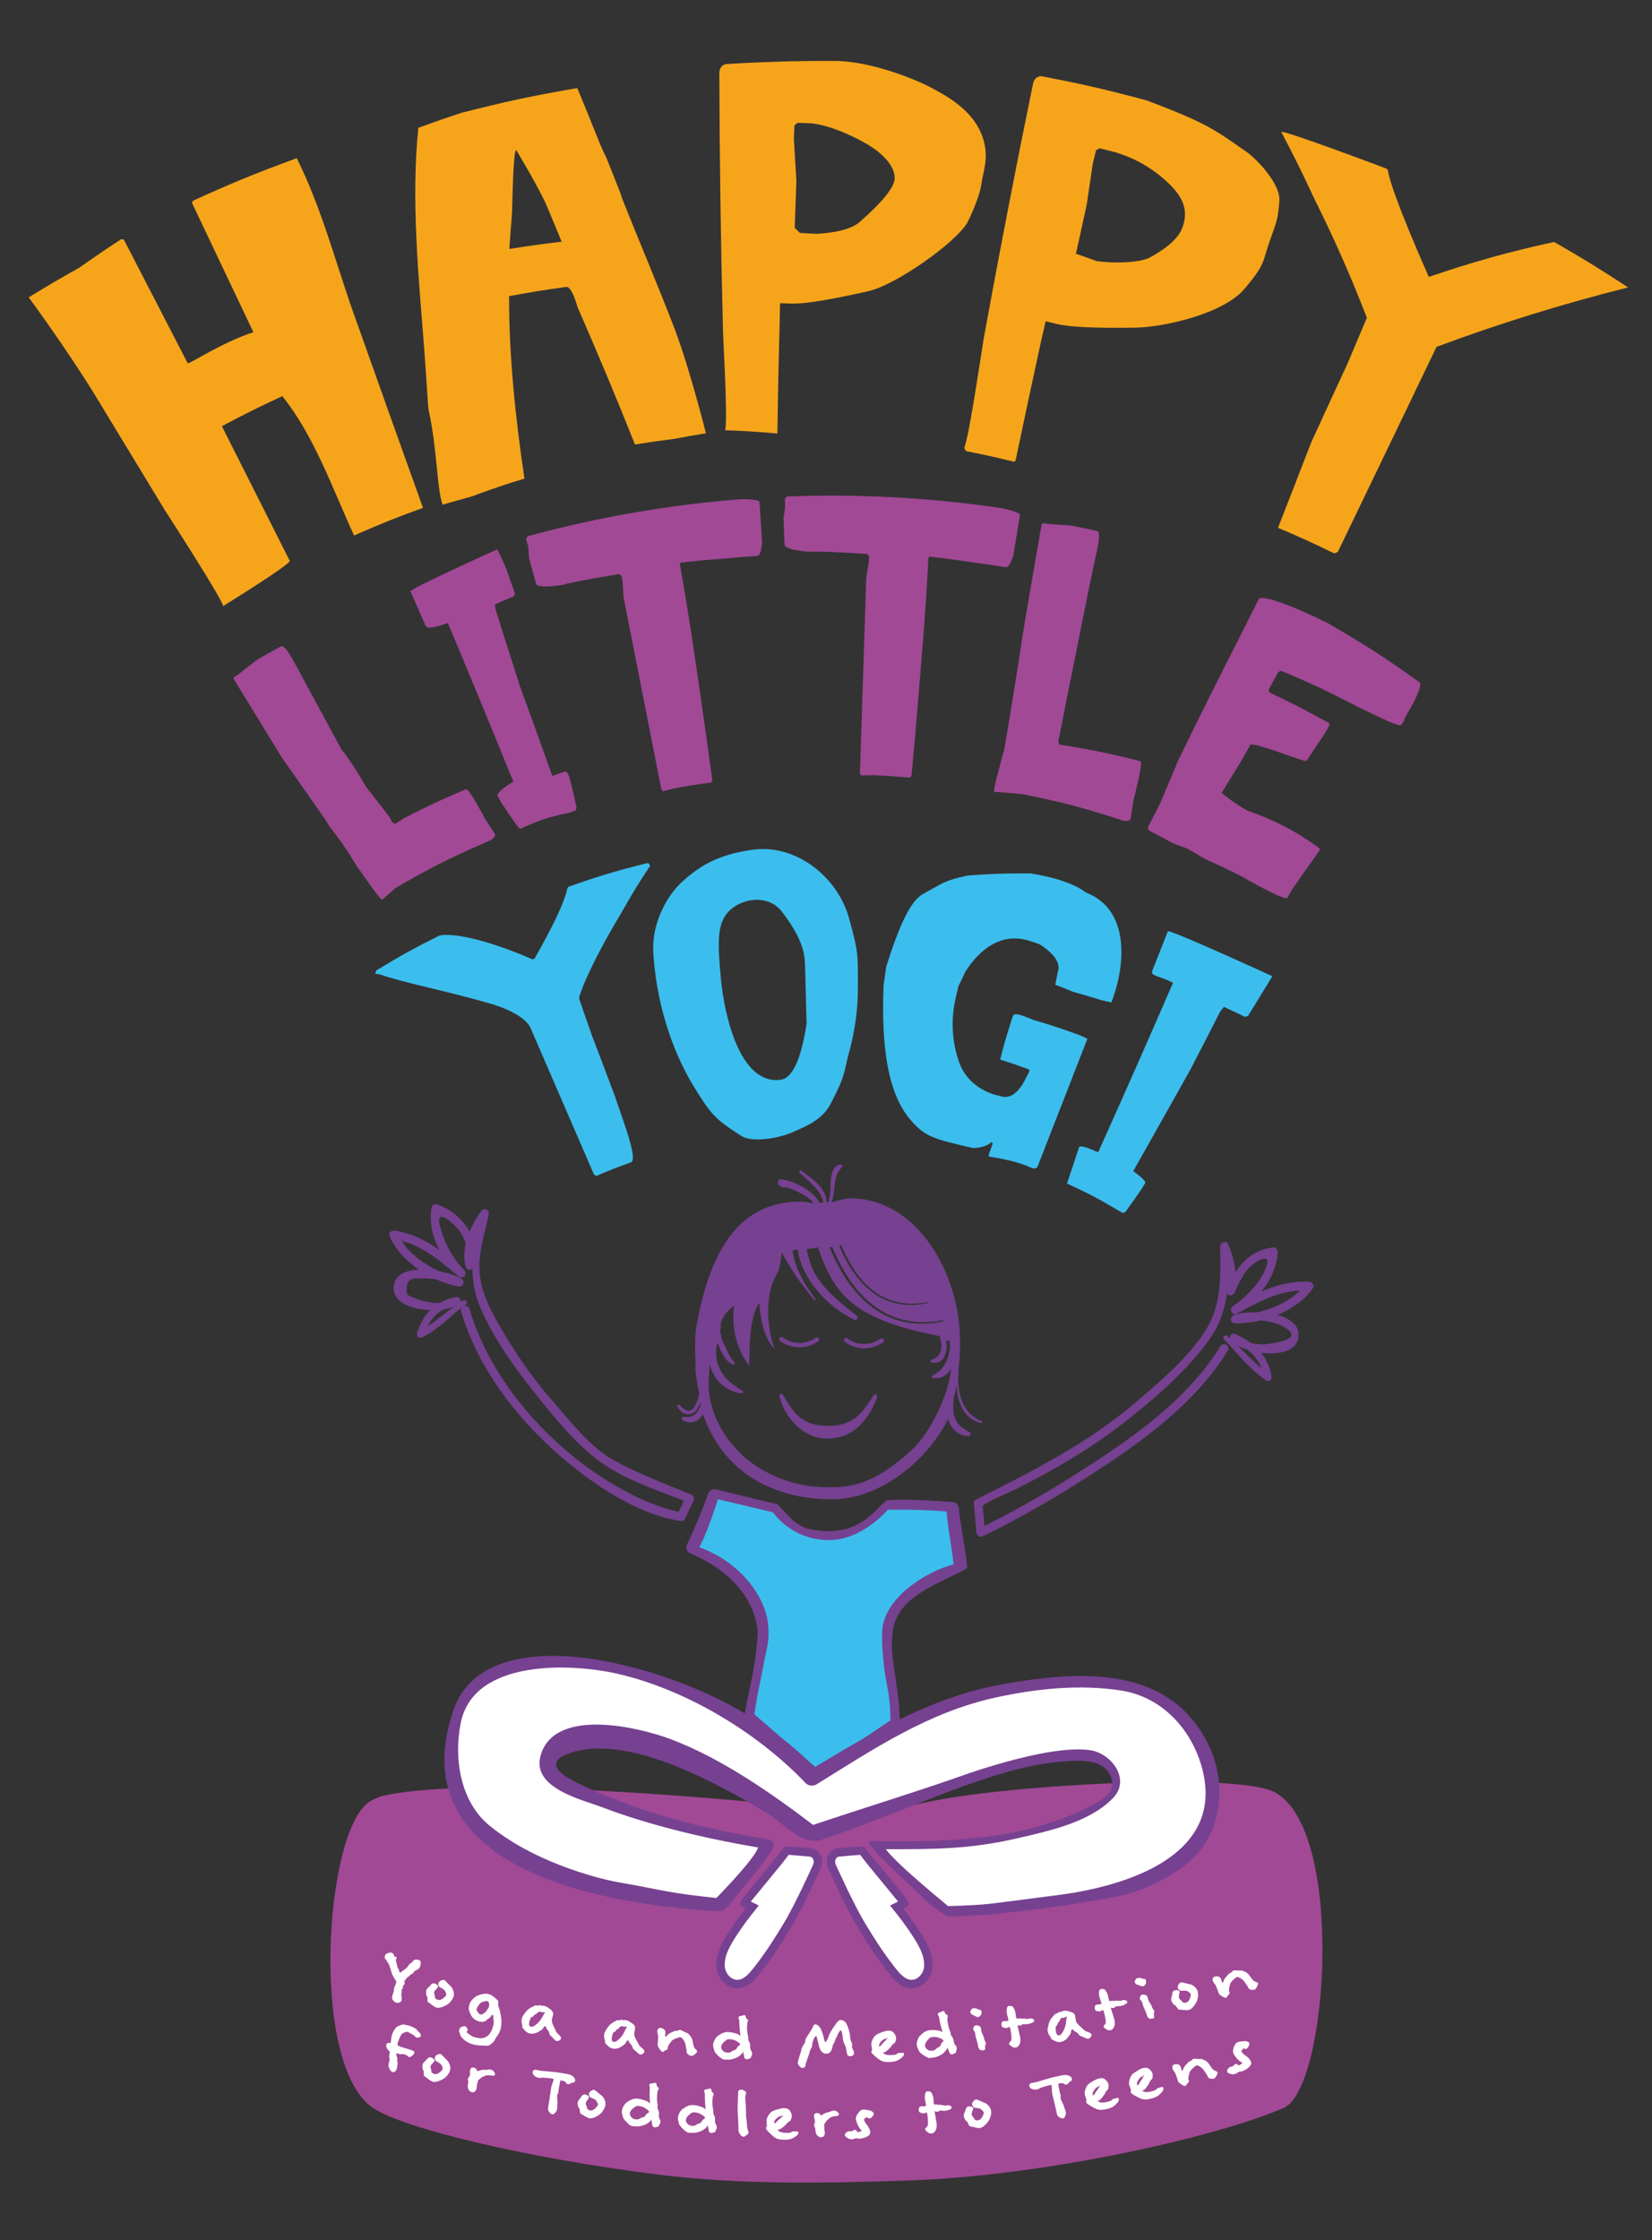 <?xml version="1.0" encoding="utf-8"?>
<!-- Generator: Adobe Illustrator 15.0.2, SVG Export Plug-In . SVG Version: 6.00 Build 0)  -->
<!DOCTYPE svg PUBLIC "-//W3C//DTD SVG 1.1//EN" "http://www.w3.org/Graphics/SVG/1.1/DTD/svg11.dtd">
<svg version="1.1" id="Layer_1" xmlns="http://www.w3.org/2000/svg" xmlns:xlink="http://www.w3.org/1999/xlink" x="0px" y="0px"
	 width="318px" height="431px" viewBox="0 0 318 431" enable-background="new 0 0 318 431" xml:space="preserve">
<rect x="0" y="0" width="318" height="431" fill="#333333" stroke="none"/>
<g>
	<g>
		<g>
			<path fill="#F6A51B" d="M57.119,30.432c4.472,8.934,7.198,18.958,10.431,28.4c4.602,12.967,9.224,25.927,13.874,38.876
				c-5.356,1.949-8.015,3.012-13.269,5.316c-4.074-8.846-7.682-19.21-13.816-26.81c-4.697,2.188-7.023,3.343-11.626,5.781
				c4.343,8.632,8.694,17.262,13.052,25.887c0.32,0.618-12.821,8.726-12.821,8.726c0.043-1.066-11.222-18.475-11.222-18.475
				c-4.349-7.159-8.695-14.319-13.044-21.478C12.992,67.297,5.528,57.213,5.528,57.213c3.862-2.368,5.812-3.511,9.741-5.717
				c3.193-2.246,4.806-3.341,8.068-5.478c0.199,0.023,0.296,0.037,0.495,0.062c4.101,7.934,8.202,15.867,12.299,23.803
				c0.15,0.29,6.639-4.026,12.645-5.974c-3.934-8.302-7.878-16.599-11.829-24.892c0.102-0.171,0.154-0.257,0.255-0.428
				C45.075,35.025,49.063,33.394,57.119,30.432z"/>
			<path fill="#F6A51B" d="M88.77,21.725c8.875-2.262,13.354-3.218,22.348-4.779c1.545,3.703,2.301,5.559,3.786,9.278
				c0.874,2.276,1.899,4.322,1.899,4.322c1.13,2.809,1.686,4.213,2.781,7.032c0.016,0.111,0.024,0.167,0.04,0.278
				c3.34,8.434,7.134,17.306,10.186,25.279c2.945,7.7,6.075,20.232,6.075,20.232c-2.425,0.391-3.637,0.604-6.046,1.06
				c-3.051,0.384-4.569,0.602-7.608,1.089c-3.537-8.866-7.206-17.635-11.036-26.381c-0.809-2.752-1.56-4.062-2.248-3.927
				c-4.387,0.612-6.578,0.964-10.956,1.768c-0.009,11.71,1.236,23.535,2.962,35.106c-0.966,0.291-1.447,0.436-2.41,0.737
				c-3.183,1.04-4.764,1.59-7.909,2.752c-2.181,0.583-3.271,0.889-5.444,1.531c-1.114-3.182-1.037-10.773-2.666-18.154
				c-0.171-0.773-0.363-5.361-0.901-12.262c-1.016-13.049-2.534-28.321-1.092-42.106C83.809,23.391,85.457,22.819,88.77,21.725z
				 M98.558,41.056c-0.226,2.739-0.328,4.106-0.513,6.84c4.024-0.637,6.039-0.914,10.068-1.395
				c-1.029-2.514-1.549-3.769-2.604-6.274c-1.273-3.303-6.138-11.371-6.138-11.371C98.784,28.976,98.647,38.515,98.558,41.056z"/>
			<path fill="#F6A51B" d="M139.614,12.343c0,0,10.074-0.701,21.136-0.619c6.98,0.051,15.682,3.593,18.719,5.262
				c2.156,1.186,7.96,4.046,9.729,9.553c1.254,3.901,0.035,6.421-0.289,8.874c-0.371,2.802-2.67,7.375-2.67,7.375
				c-2.367,4.02-13.848,12.045-19.032,13.218c-7.187,1.625-12.172,2.473-14.772,2.401c-0.913-0.034-1.371-0.048-2.285-0.074
				c-0.03,1.463-0.042,2.194-0.069,3.656c-0.223,8.564-0.312,12.844-0.442,21.409c-4.004-0.342-6.019-0.466-10.059-0.627
				c0.557-2.066-0.405-17.775-0.416-19.509c-0.412-16.359-0.649-32.723-0.696-49.085C138.449,13.239,138.83,12.628,139.614,12.343z
				 M152.918,24.135c-0.039,1.04-0.059,1.56-0.096,2.6c0.193,3.222,0.289,4.834,0.474,8.058c-0.132,3.627-0.196,5.44-0.314,9.067
				c0.406,0.385,0.609,0.576,1.013,0.961c1.332,0.06,1.997,0.093,3.327,0.17c3.912-0.253,6.68-0.985,8.191-2.31
				c4.177-3.661,6.512-6.464,6.686-8.177c0.214-2.092-1.696-4.737-5.626-6.958c-4.542-2.566-8.437-3.692-10.516-3.815
				c-1.013-0.047-1.519-0.067-2.532-0.103C153.281,23.831,153.16,23.932,152.918,24.135z"/>
			<path fill="#F6A51B" d="M200.34,14.635c8.254,1.593,12.355,2.537,20.473,4.708c11.626,4.414,12.866,5.526,19.034,9.802
				c2.051,1.423,6.729,6.255,6.421,9.607c-0.311,3.357-0.321,3.356-1.821,7.536c-1.499,4.18-0.724,4.33-4.855,9.246
				c-4.135,4.918-15.71,7.423-21.053,7.502c-7.419,0.108-12.495-0.084-15.031-0.688c-0.892-0.22-1.341-0.33-2.235-0.542
				c-0.326,1.426-0.49,2.14-0.813,3.565c-1.684,7.735-3.348,15.474-4.963,23.223c-0.114,0.097-0.173,0.146-0.286,0.243
				c-3.686-0.898-5.539-1.308-9.264-2.049c-0.141-0.243-0.211-0.364-0.352-0.605c0.954-1.911,3.551-20.1,3.898-21.799
				c2.938-16.098,6.051-32.161,9.341-48.191C199.012,15.273,199.512,14.753,200.34,14.635z M210.988,28.9
				c-0.249,1.009-0.373,1.515-0.62,2.525c-0.472,3.195-0.708,4.792-1.187,7.986c-0.83,3.76-1.244,5.64-2.066,9.399
				c1.584,0.551,2.373,0.833,3.943,1.41c3.895,0.556,8.566,0.26,10.334-0.709c4.902-2.693,6.023-4.816,6.461-6.488
				c0.815-3.114-0.365-5.578-3.791-8.566c-3.965-3.458-7.878-4.758-9.908-5.308c-0.984-0.251-1.476-0.376-2.463-0.618
				C211.411,28.677,211.268,28.751,210.988,28.9z"/>
			<path fill="#F6A51B" d="M266.976,32.474c0.08,0.15,0.119,0.228,0.199,0.378c0.668,4.341,7.865,20.424,7.865,20.424
				c7.897-2.715,15.96-4.987,24.131-6.724c5.77,3.327,8.617,5.076,14.228,8.745c-12.592,3.167-24.709,6.904-36.876,11.436
				c-6.32,13.157-12.655,26.306-19.004,39.451c-0.276,0.114-0.414,0.172-0.69,0.288c-4.287-2.09-6.453-3.077-10.822-4.927
				c2.561-6.538,3.834-9.811,6.366-16.364c2.784-6.077,4.182-9.111,6.993-15.177c1.499-3.543,2.246-5.315,3.747-8.856
				c-3-7.839-6.424-15.522-10.171-23.029c-2.372-5.11-3.632-7.656-6.3-12.718C246.81,24.863,266.976,32.474,266.976,32.474z"/>
		</g>
	</g>
	<g>
		<g>
			<path fill="#3BBEED" d="M124.521,166.077c0.32-0.066,0.518,0.106,0.603,0.517c-2.373,3.603-3.486,5.424-5.562,9.099
				c-6.277,10.44-8.211,16.066-8.083,16.436c0.947,2.735,1.42,4.103,2.368,6.836c1.798,4.701,2.689,7.054,4.459,11.767
				c0.748,2.178,1.124,3.267,1.872,5.447c1.613,4.699,2.041,7.172,1.291,7.438c-2.687,0.955-4.019,1.478-6.654,2.607
				c-0.191-0.104-0.289-0.153-0.479-0.255c-4.063-9.393-8.126-18.784-12.195-28.174c-0.698-1.612-3.34-3.444-7.985-4.777
				c-8.82-2.53-16.273-3.894-20.97-5.53c-0.386-0.062-0.579-0.093-0.966-0.154c0.08-0.245,0.119-0.369,0.2-0.616
				c4.775-2.907,7.209-4.251,12.152-6.72c2.376-0.554,8.719,0.565,17.92,4.571c0.173-0.068,0.26-0.101,0.431-0.168
				c3.272-5.838,5.56-10.287,6.304-13.505c0.065-0.111,0.097-0.164,0.163-0.275C115.358,168.514,118.392,167.604,124.521,166.077z"
				/>
			<path fill="#3BBEED" d="M152.453,217.869c-2.708,1.178-7.693,1.974-9.714,0.695c-5.124-3.234-5.953-4.275-9.142-9.452
				c-4.609-7.478-7.342-17.035-7.84-25.875c-0.344-6.106,3.057-11.402,5.65-13.686c2.545-2.241,6.024-5.116,13.64-6.088
				c8.211-1.05,16.17,5.201,18.388,13.189c1.903,6.854,1.691,7.102,1.704,13.603c0.012,6.5-1.661,12.064-1.661,12.064
				c-1.206,4.448-0.577,4.291-3.628,10.117C158.256,215.48,155.161,216.688,152.453,217.869z M155.262,196.966
				c-0.117-4.457-0.179-6.687-0.295-11.144c-0.063-2.458-0.492-5.24-4.439-10.406c-2.877-3.763-8.689-2.446-10.83,0.627
				c-1.566,2.251-1.601,5.341-0.904,12.521c0.598,6.139,3.439,20.262,11.49,19.171C152.445,207.441,154.194,204.01,155.262,196.966z
				"/>
			<path fill="#3BBEED" d="M208.989,171.697c8.673,3.3,7.66,14.185,4.938,21.175c-0.813-0.195-1.221-0.291-2.033-0.477
				c-2.135-0.675-3.207-0.992-5.353-1.581c-1.36-0.562-2.043-0.834-3.415-1.36c0.199-0.979,0.298-1.47,0.492-2.45
				c0.594-1.617-0.54-3.454-3.549-5.361c-0.724-0.248-1.09-0.369-1.816-0.61c-4.604-1.488-8.888,0.489-12.352,5.777
				c-0.566,1.162-0.848,1.743-1.4,2.909c-0.187,0.782-0.277,1.174-0.463,1.958c-0.712,2.915-1.21,7.347,0.494,12.428
				c1.963,5.866,7.926,6.738,7.926,6.738c1.84,0.677,3.451-0.38,4.913-3.205c0.319-0.627,0.478-0.942,0.799-1.569
				c-0.04-0.125-0.058-0.191-0.098-0.317c-2.198-0.812-3.308-1.192-5.539-1.904c0.53-2.153,1.028-4.023,2.414-8.327
				c0.315-0.978,2.369,0.106,4.119,0.754c3.49,1.017,5.224,1.589,8.659,2.843c0.639,0.289,0.957,0.434,1.592,0.731
				c-3.196,8.224-6.408,16.443-9.617,24.664c-0.281,0.338-0.695,0.383-1.246,0.132c-0.064-0.023-0.096-0.037-0.159-0.062
				c-1.591-0.758-4.247-1.522-7.917-2.064c-0.029-0.123-0.044-0.184-0.074-0.305c0.323-0.916,0.485-1.379,0.811-2.293
				c-0.137-0.064-0.207-0.097-0.346-0.16c-1.186,1.162-3.49,1.105-3.49,1.105c-7.688-1.764-9.203-2.173-12.021-5.418
				c-5.239-6.032-5.501-17.582-5.166-25.946c0.197-1.405,0.299-2.107,0.5-3.512c2.426-7.748,4.676-12.687,7.056-13.984
				c4.062-2.214,4.052-2.551,8.569-3.56c4.818-0.35,7.262-0.434,12.191-0.409C206.432,169.312,208.989,171.697,208.989,171.697z"/>
			<path fill="#3BBEED" d="M216.111,233.386c-4.191-2.528-6.343-3.667-10.722-5.695c0.937-2.764,1.397-4.149,2.3-6.927
				c0.201-0.444,1.258-0.16,3.701,0.934c4.883-10.845,9.685-21.717,14.413-32.63c-2.733-1.357-4.391-1.302-4.01-2.266
				c1.213-3.047,1.816-4.573,3.014-7.626c0.182-0.499,20.117,8.639,20.117,8.639c-1.882,3.07-2.825,4.605-4.706,7.674
				c-0.277,0.052-0.416,0.078-0.693,0.13c-0.162-0.101-0.244-0.148-0.406-0.247c-1.408-0.677-2.114-1.007-3.531-1.646
				c-0.292,0.369-0.436,0.554-0.726,0.923c-2.298,4.507-3.455,6.753-5.785,11.242c-4.363,7.779-6.552,11.663-10.938,19.428
				c0,0,2.546,1.769,2.297,2.285c-0.511,1.062-3.793,5.552-3.793,5.552C216.429,233.248,216.324,233.291,216.111,233.386z"/>
		</g>
	</g>
	<g>
		<g>
			<path fill="#A14995" d="M49.549,126.896c1.792-1.033,2.693-1.54,4.503-2.529c0.48-0.262,1.326,0.711,2.52,2.917
				c3.649,6.737,5.475,10.108,9.123,16.847c1.3,1.572,2.905,4.008,4.811,7.301c1.826,2.327,2.733,3.494,4.527,5.84
				c0.192,0.363,0.286,0.545,0.478,0.908c0.232,0.128,0.346,0.193,0.578,0.322c0.698-0.459,1.05-0.685,1.754-1.135
				c4.675-2.388,7.044-3.492,11.842-5.52c0.355-0.149,1.572,1.693,3.613,5.558c0.832,1.284,1.246,1.929,2.068,3.221
				c-0.238,0.537-0.613,0.912-1.127,1.126c-0.311,0.132-0.466,0.197-0.776,0.33c-7.108,3.097-10.597,4.858-17.39,8.798
				c-0.916,0.804-1.369,1.21-2.27,2.029c-0.118,0.069-0.179,0.105-0.296,0.174c-0.27,0.162-4.977-6.697-4.977-6.697
				c-1.663-2.762-3.344-5.203-5.06-7.303c-0.326-0.541-0.488-0.808-0.815-1.348c-3.295-4.742-4.956-7.109-8.298-11.822
				c-3.344-5.456-5.016-8.185-8.36-13.641c-0.415-0.677-0.622-1.016-1.036-1.693c0.033-0.117,0.051-0.175,0.084-0.294
				c0.283-0.172,0.423-0.259,0.707-0.43C47.257,128.655,48.018,128.063,49.549,126.896z"/>
			<path fill="#A14995" d="M110.802,155.944c-0.471,0.163-0.708,0.246-1.177,0.414c-2.717,0.522-4.999,1.198-6.832,1.958
				c-1.082,0.454-1.623,0.684-2.696,1.157c-0.182,0.067-3.839-5.257-4.11-5.951c-0.082-0.168-0.125-0.25-0.207-0.415
				c-0.171-0.443,0.814-1.365,3.01-2.715c-0.062-0.169-0.092-0.253-0.154-0.422c0.068-0.024,0.102-0.038,0.168-0.061
				c-0.095-0.054-0.144-0.081-0.239-0.134c-4.058-9.999-8.174-19.975-12.355-29.921c-2.592,0.926-4.004,1.152-4.26,0.593
				c-1.168-2.672-1.756-4.007-2.931-6.676c-0.218-0.461,16.707-8.085,16.707-8.085c0.629,1.319,0.944,1.979,1.568,3.302
				c0.741,2.1,1.108,3.147,1.844,5.248c-0.128,0.229-0.192,0.342-0.32,0.57c-0.163,0.049-0.241,0.073-0.403,0.122
				c-1.274,0.538-1.911,0.81-3.176,1.366c0.081,0.448,0.12,0.671,0.2,1.116c1.857,5.847,2.788,8.769,4.648,14.614
				c2.52,6.893,3.766,10.346,6.234,17.257c0.937-0.34,1.408-0.506,2.349-0.833c0.274-0.082,0.571,0.151,0.782,0.67
				c0.429,1.052,1.539,6.289,1.539,6.289C110.916,155.621,110.877,155.729,110.802,155.944z"/>
			<path fill="#A14995" d="M146.207,96.603c0.193,3.092,0.29,4.638,0.484,7.729c-0.137,1.707-0.43,2.579-0.871,2.608
				c-2.547,0.172-3.817,0.276-6.358,0.525c-3.372,0.247-5.058,0.404-8.423,0.785c-0.07,0.093-0.107,0.14-0.176,0.233
				c2.039,11.325,3.59,22.749,5.233,34.138c0.408,2.99,0.613,4.482,1.02,7.472c-0.093,0.178-0.139,0.268-0.231,0.448
				c-2.81,0.387-4.21,0.611-7.004,1.116c-0.933,0.232-1.399,0.351-2.327,0.594c-0.012-0.06-0.018-0.09-0.029-0.15
				c-0.083-0.067-0.125-0.103-0.207-0.17c-2.425-12.331-4.853-24.66-7.279-36.99c-0.084-1.271-0.125-1.905-0.204-3.173
				c-0.079-0.403-0.117-0.604-0.195-1.005c-0.193-0.127-0.291-0.19-0.484-0.315c-0.246,0.047-0.366,0.071-0.609,0.118
				c-3.551,0.565-5.328,0.888-8.866,1.606c-0.625,0.154-0.939,0.23-1.564,0.388c-2.894,0.409-4.527,0.381-4.902-0.185
				c-0.548-1.983-0.821-2.974-1.367-4.96c-0.066-0.89-0.101-1.333-0.164-2.226c-0.168-0.611-0.25-0.917-0.417-1.527
				c0.125-0.203,0.189-0.303,0.315-0.504c13.41-3.642,27.156-6.03,41.008-7.117C144.977,96.023,146.184,96.228,146.207,96.603z"/>
			<path fill="#A14995" d="M196.34,99.14c-0.504,3.057-0.76,4.584-1.264,7.641c-0.516,1.633-0.991,2.418-1.43,2.348
				c-2.528-0.405-3.793-0.587-6.33-0.915c-3.344-0.516-5.021-0.74-8.383-1.123c-0.09,0.075-0.133,0.113-0.223,0.188
				c-0.553,11.494-1.621,22.973-2.563,34.441c-0.273,3.004-0.411,4.507-0.684,7.511c-0.13,0.153-0.193,0.23-0.322,0.385
				c-2.82-0.252-4.233-0.349-7.061-0.481c-0.956,0.016-1.433,0.027-2.387,0.058c0.002-0.062,0.002-0.091,0.005-0.152
				c-0.064-0.085-0.099-0.128-0.162-0.213c0.404-12.56,0.808-25.121,1.212-37.68c0.203-1.257,0.307-1.883,0.516-3.139
				c0.014-0.409,0.021-0.614,0.034-1.023c-0.161-0.167-0.244-0.249-0.405-0.416c-0.246-0.006-0.369-0.013-0.615-0.019
				c-3.574-0.247-5.365-0.331-8.952-0.427c-0.641,0.009-0.964,0.016-1.605,0.029c-2.889-0.251-4.458-0.646-4.691-1.282
				c-0.088-2.057-0.129-3.084-0.216-5.142c0.131-0.88,0.195-1.323,0.329-2.205c-0.024-0.634-0.034-0.95-0.061-1.583
				c0.168-0.168,0.249-0.253,0.417-0.421c13.843-0.534,27.731,0.227,41.435,2.263C195.268,98.299,196.4,98.771,196.34,99.14z"/>
			<path fill="#A14995" d="M206.259,101.128c1.96,0.389,2.937,0.594,4.893,1.028c0.562,0.125,0.513,1.448-0.015,3.866
				c-2.027,9.294-3.849,18.966-5.797,28.443c-0.561,2.875-0.844,4.311-1.414,7.183c-0.094,0.375-0.14,0.56-0.232,0.935
				c0.09,0.264,0.135,0.396,0.225,0.658c0.809,0.127,1.213,0.193,2.021,0.327c5.434,0.933,8.152,1.505,13.561,2.872
				c0.359,0.146-0.064,2.674-1.319,7.559c-0.229,1.495-0.346,2.241-0.588,3.733c-0.55,0.246-1.089,0.272-1.611,0.091
				c-0.304-0.105-0.456-0.158-0.761-0.261c-7.343-2.349-11.068-3.308-18.559-4.798c-1.989-0.189-2.983-0.27-4.968-0.4
				c-0.133-0.01-0.197-0.018-0.329-0.03c-0.33-0.048,1.928-8.07,1.928-8.07c1.417-8.174,2.699-16.373,3.961-24.57
				c1.176-6.773,1.76-10.161,2.918-16.935c0.146-0.783,0.218-1.176,0.363-1.955c0.104-0.062,0.156-0.09,0.262-0.15
				c0.319,0.052,0.479,0.081,0.799,0.136C203.457,100.906,204.393,100.976,206.259,101.128z"/>
			<path fill="#A14995" d="M255.483,119.821c7.361,4.26,10.951,6.573,17.908,11.545c0.156,0.931-0.832,3.174-2.961,6.729
				c-0.083,0.259-0.125,0.389-0.209,0.646c-0.198,0.287-0.292,0.43-0.49,0.716c-0.3,0.412-3.105-0.899-8.521-3.553
				c-5.74-2.972-8.65-4.337-14.534-6.829c-0.235,0.072-0.354,0.109-0.59,0.183c-0.757,1.356-1.133,2.033-1.883,3.393
				c0.072,0.236,0.108,0.354,0.183,0.586c4.669,2.218,6.976,3.405,11.524,5.931c0.293,0.387-2.386,4.151-2.386,4.151
				c-0.816,1.229-1.22,1.844-2.03,3.078c-0.275,0.314-8.796-3.242-10.759-3.177c-0.769,1.352-1.152,2.027-1.916,3.382
				c-1.48,2.371-2.213,3.559-3.671,5.94c0.943,0.84,2.37,1.833,4.268,3.019c0.266,0.153,0.398,0.228,0.663,0.382
				c5.049,1.728,9.518,4.057,13.314,6.846c0.256,0.179,0.387,0.267,0.644,0.446c0.009,0.126,0.012,0.188,0.023,0.312
				c-2.168,3.045-3.246,4.573-5.391,7.633c-0.337,0.617-0.503,0.926-0.841,1.542c-0.502,0.725-8.998-4.208-8.998-4.208
				c-2.725-1.362-4.095-2.01-6.858-3.242c-1.361-0.821-2.045-1.222-3.424-2.01c-1.089-0.412-1.633-0.613-2.726-1.004
				c-1.873-1.033-2.82-1.536-4.727-2.509c-0.06-0.218-0.089-0.328-0.148-0.546c0.945-1.865,1.423-2.792,2.381-4.653
				c1.379-3.29,2.071-4.934,3.463-8.222c3.757-7.762,7.606-15.482,11.536-23.162c1.587-3.179,2.389-4.767,4.001-7.94
				C242.7,114.497,247.182,115.757,255.483,119.821z"/>
		</g>
	</g>
	<path fill="#F2993D" d="M123.765,50.827"/>
	<g>
		<g>
			<path fill="#A14995" d="M73.725,345.492c13.199-2.952,43.857-1.285,71.125,1.178c21.806,1.971,12.56,4.597,33.818,0
				c15.57-3.367,59.316-5.689,66.631-1.902c13.696,7.092,10.379,56.964,1.855,60.741c-12.048,5.342-45.301,13.112-72.66,14.011
				c-15.941,0.521-31.997,0.826-47.818-1.155c-24.869-3.114-48.83-8.784-54.861-12.803c-12.251-8.168-9.357-53.259-0.716-58.909
				C71.816,346.183,73.135,345.623,73.725,345.492z"/>
		</g>
		<g>
			<g>
				<path fill="#FFFFFF" stroke="#FFFFFF" stroke-width="0.255" stroke-miterlimit="10" d="M79.548,379.302
					c-0.185,0.465-0.523,0.333-0.747,0.668c-0.214,0.321-0.416,0.164-0.541,0.434c-0.124,0.271-0.615,0.599-0.545,0.783
					c0.241,0.634-0.35,0.681-0.293,1.06c0.06,0.396-0.341,0.413-0.232,0.725c0.11,0.316-0.143,0.673-0.079,0.902
					c0.069,0.25,0.16,0.642,0.061,0.955c-0.1,0.313-0.567,0.448-0.871,0.351c-0.3-0.097-0.846-0.591-0.691-1.067
					c0.156-0.479,0.396-1.127,0.337-1.393c-0.056-0.25,0.629-1.213,0.423-1.594c-0.206-0.377-0.648-1.025-0.782-1.377
					c-0.129-0.339-0.369-1.326-0.531-1.693c-0.164-0.371-0.263-0.588-0.434-0.709c-0.184-0.131,0.113-0.275-0.161-0.368
					c-0.291-0.101-0.334-0.415-0.228-0.729c0.105-0.309,0.796-0.541,1.117-0.432c0.33,0.113,0.381,0.346,0.394,0.529
					c0.013,0.205,0.209,0.343,0.381,0.229c0.179-0.118,0.019,0.289-0.046,0.48c-0.064,0.193,0.145,0.583,0.19,0.87
					c0.044,0.282,0.114,0.728,0.285,0.874c0.159,0.136,0.105,0.751,0.403,0.822c0.295,0.074,0.443-0.301,0.63-0.354
					c0.185-0.053,0.837-0.646,0.931-0.757c0.097-0.114,0.433-0.673,0.652-0.724c0.217-0.051,0.454-0.627,0.772-0.645
					c0.325-0.02,0.797-0.02,0.899,0.313c0.1,0.323-0.029,0.892-0.292,1.174C80.292,378.906,79.648,379.053,79.548,379.302z"/>
				<path fill="#FFFFFF" stroke="#FFFFFF" stroke-width="0.255" stroke-miterlimit="10" d="M85.911,385.625
					c-0.469,0.275-1.353,0.643-1.848,0.498c-0.5-0.143-1.333-0.926-1.551-1.013c-0.216-0.087-0.001-0.901-0.2-1.073
					c-0.199-0.17-0.215-0.815-0.124-1.117c0.091-0.3,0.548-0.584,0.731-0.861c0.188-0.282,0.452-0.421,0.677-0.355
					c0.228,0.067,0.668,0.313,0.611,0.51c-0.052,0.179-0.638,0.615-0.748,0.988c-0.116,0.391,0.184,0.807,0.143,0.946
					c-0.044,0.15,0.065,0.553,0.577,0.7c0.532,0.154,0.875-0.02,1.291-0.357c0.423-0.347,0.5-0.482,0.556-0.678
					s-0.197-0.868-0.403-1.047c-0.2-0.174-0.579-0.424-0.772-0.48c-0.194-0.058-0.407-0.428-0.314-0.742
					c0.092-0.316,0.696-0.565,0.889-0.51c0.226,0.066,0.975,1.008,1.21,1.16c0.242,0.158,0.774,1.077,0.569,1.809
					C87.004,384.723,86.392,385.346,85.911,385.625z"/>
				<path fill="#FFFFFF" stroke="#FFFFFF" stroke-width="0.255" stroke-miterlimit="10" d="M95.238,392.191
					c-0.065,0.274-0.514,0.811-0.712,0.891c-0.21,0.084-0.24,0.405-0.918,0.373c-0.699-0.033-1.767-0.063-2.274-0.191
					c-0.529-0.136-1.537-0.453-2.213-1.206c-0.668-0.746-0.369-0.844-0.551-1.053c-0.176-0.202-0.026-0.658,0.116-0.8
					c0.135-0.137,0.81-0.467,1.012-0.094c0.193,0.354,0.319,0.318,0.109,0.602c-0.209,0.284-0.101,0.41,0.629,0.91
					c0.735,0.507,0.697,0.373,1.35,0.538c0.673,0.171,1.408,0.147,2.011-0.27c0.602-0.415,1.036-1.187,1.246-2.058
					c0.152-0.625,0.172-1.018,0.085-1.206c-0.085-0.181,0.062-1.03-0.242-1.104c-0.301-0.074-0.375,0.104-0.549,0.411
					c-0.182,0.317-0.535,0.313-0.666,0.546c-0.135,0.238-0.766,0.476-1.286,0.343c-0.537-0.137-1.294-0.46-1.679-1.329
					c-0.389-0.877-0.429-1.049-0.22-1.838c0.208-0.787,1.119-1.466,1.582-1.641c0.456-0.174,1.288-0.427,1.866-0.28
					c0.511,0.129,0.957,0.426,1.287,0.755c0.325,0.322,0.662,0.42,0.554,0.864c-0.113,0.457,0.178,0.912,0.332,1.581
					c0.156,0.678,0.458,2.026,0.161,3.274C95.979,391.432,95.304,391.916,95.238,392.191z M93.837,384.872
					c-0.229-0.06-1.049,0.104-1.343,0.323c-0.278,0.209-0.776,0.895-0.872,1.262c-0.094,0.363,0.147,0.555,0.244,0.674
					c0.101,0.121,0.064,0.406,0.582,0.537c0.532,0.137,0.684-0.227,0.854-0.297c0.186-0.08,0.431-0.308,0.474-0.479
					c0.04-0.165,0.357-0.363,0.468-0.804C94.35,385.664,94.294,384.988,93.837,384.872z"/>
				<path fill="#FFFFFF" stroke="#FFFFFF" stroke-width="0.255" stroke-miterlimit="10" d="M107.183,392.546
					c-0.27-0.053-0.635-0.577-0.843-0.743c-0.212-0.17-0.51-0.471-0.495-0.735c0.016-0.251-0.368-0.604-0.508-0.824
					c-0.126-0.2-0.108-0.498-0.301-0.538c-0.194-0.039-0.493,0.08-0.584,0.395c-0.088,0.303-0.563,0.463-0.683,0.577
					c-0.12,0.116-0.935,0.589-1.746,0.416c-0.811-0.177-1.092-0.866-1.275-0.97c-0.182-0.104-0.041-0.493-0.129-0.684
					c-0.103-0.217-0.129-0.7-0.039-1.099c0.092-0.413,0.641-1.098,1.001-1.498c0.371-0.411,1.372-0.841,1.508-0.891
					c0.141-0.052,0.542,0.115,0.708-0.024c0.158-0.134,0.478,0.18,0.622,0.098c0.149-0.08,0.282-0.006,0.422,0.023
					c0.301,0.062,0.778,0.439,0.983,0.6c0.202,0.158,0.606,0.475,0.517,0.922c-0.086,0.432-0.278,1.016-0.253,1.262
					c0.024,0.242,0.208,0.774,0.431,1.2c0.229,0.435,0.374,0.959,0.688,1.253c0.324,0.305,0.703,0.614,0.658,0.846
					C107.822,392.364,107.456,392.598,107.183,392.546z M104.334,386.998c-0.162-0.035-0.228-0.076-0.423-0.116
					c-0.211-0.046-0.328,0.151-0.511,0.227c-0.182,0.074-0.17,0.339-0.418,0.308c-0.231-0.029-0.361,0.554-0.625,0.496
					c-0.268-0.058-0.51,0.705-0.59,1.074c-0.083,0.382-0.163,0.944,0.408,1.066c0.574,0.123,1.333-0.633,1.689-1.006
					c0.359-0.373,0.712-1.051,0.817-1.258c0.107-0.207,0.416-0.504,0.383-0.668C105.035,386.977,104.526,387.037,104.334,386.998z"
					/>
				<path fill="#FFFFFF" stroke="#FFFFFF" stroke-width="0.255" stroke-miterlimit="10" d="M123.272,395.141
					c-0.272-0.034-0.673-0.538-0.889-0.689c-0.223-0.158-0.532-0.439-0.534-0.703c-0.001-0.251-0.407-0.584-0.558-0.791
					c-0.139-0.19-0.136-0.491-0.331-0.518c-0.2-0.029-0.495,0.114-0.567,0.429c-0.069,0.304-0.529,0.497-0.642,0.619
					c-0.113,0.122-0.887,0.649-1.705,0.524c-0.822-0.121-1.145-0.798-1.333-0.891c-0.186-0.092-0.074-0.484-0.174-0.672
					c-0.115-0.209-0.166-0.693-0.102-1.096c0.065-0.419,0.57-1.135,0.905-1.556c0.342-0.433,1.313-0.925,1.45-0.982
					c0.139-0.062,0.542,0.08,0.699-0.069c0.15-0.145,0.49,0.148,0.625,0.06c0.141-0.092,0.278-0.024,0.421-0.003
					c0.308,0.043,0.802,0.393,1.015,0.539c0.209,0.143,0.632,0.434,0.57,0.886c-0.06,0.437-0.214,1.03-0.174,1.271
					c0.039,0.243,0.258,0.766,0.506,1.18c0.255,0.42,0.427,0.931,0.758,1.204c0.344,0.282,0.744,0.569,0.715,0.802
					C123.899,394.92,123.545,395.178,123.272,395.141z M120.087,389.781c-0.158-0.023-0.226-0.063-0.424-0.09
					c-0.215-0.032-0.315,0.17-0.493,0.256c-0.173,0.085-0.149,0.351-0.399,0.336c-0.231-0.016-0.324,0.569-0.596,0.528
					c-0.268-0.04-0.462,0.741-0.518,1.114c-0.06,0.385-0.108,0.949,0.474,1.039c0.58,0.086,1.286-0.717,1.619-1.109
					c0.334-0.391,0.646-1.094,0.739-1.307c0.092-0.215,0.372-0.533,0.332-0.693C120.786,389.717,120.282,389.81,120.087,389.781z"/>
				<path fill="#FFFFFF" stroke="#FFFFFF" stroke-width="0.255" stroke-miterlimit="10" d="M133.106,395.41
					c-0.252-0.023-0.854-0.315-0.819-0.688c0.036-0.377-0.176-1.188-0.265-1.603c-0.086-0.401-0.474-0.937-0.607-1.057
					c-0.137-0.119-0.33-0.363-0.819-0.188c-0.472,0.172-1.047,0.293-1.426,0.729c-0.386,0.445-0.798,1.098-0.754,1.34
					c0.047,0.256-0.169,0.35-0.41,0.412c-0.221,0.057-0.256,0.301-0.47,0.275c-0.203-0.021-0.849-0.967-0.82-1.215
					c0.027-0.232,0.17-1.653,0.036-2.016c-0.142-0.376-0.224-1.193,0.439-1.116c0.32,0.036,0.834,0.286,0.777,0.783
					c-0.059,0.517-0.19,1.336,0.354,0.785c0.554-0.559,0.704-0.604,0.945-0.688c0.228-0.082,0.546-0.348,0.852-0.314
					c0.306,0.031,0.658-0.202,0.84-0.184c0.178,0.018,0.805,0.455,1.122,0.526c0.314,0.068,0.858,0.686,1,1.096
					c0.142,0.407,0.243,1.144,0.325,1.399c0.204,0.642,0.681,0.807,0.665,0.979C134.057,394.853,133.36,395.435,133.106,395.41z"/>
				<path fill="#FFFFFF" stroke="#FFFFFF" stroke-width="0.255" stroke-miterlimit="10" d="M144.258,395.93
					c-0.27,0.039-0.354,0.142-0.558,0.131c-0.2-0.011-0.37-0.254-0.354-0.551c0.015-0.303-0.149-0.275-0.133-0.574
					c0.016-0.297-0.259-0.479-0.337-0.191c-0.076,0.28-0.467,0.566-0.752,0.789c-0.282,0.221-1.328,0.629-1.876,0.592
					c-0.544-0.035-0.798,0.094-1.198-0.142c-0.388-0.229-1.306-1.038-1.413-1.439c-0.104-0.38-0.272-0.791-0.241-1.197
					c0.031-0.403,0.415-1.274,0.898-1.583c0.492-0.318,1.03-0.756,1.942-0.695c0.718,0.047,1.749,0.313,1.97,0.53
					c0.221,0.216,0.548,0.619,0.426-0.241c-0.12-0.846-0.215-2.164-0.195-2.525c0.02-0.344-0.171-0.479-0.162-0.649
					c0.01-0.177,0.32-0.249,0.511-0.239c0.199,0.013,0.553-0.299,0.609-0.031c0.059,0.271,0.048,0.43,0.306,0.617
					c0.255,0.185,0.212,0.245,0.101,0.413c-0.117,0.177-0.111,0.762-0.13,1.122c-0.018,0.342,0.073,1.308,0.187,1.622
					c0.122,0.336-0.028,0.743,0.129,0.983c0.15,0.232,0.316,0.517,0.292,1c-0.022,0.471,0.098,0.853,0.26,1.005
					c0.157,0.148,0.151,0.636,0.017,0.771C144.421,395.578,144.524,395.891,144.258,395.93z M141.941,392.646
					c-0.4-0.26-0.826-0.406-1.402-0.442c-0.716-0.046-0.756,0.171-1.111,0.431c-0.362,0.264-0.706,0.699-0.739,1.17
					c-0.034,0.47,0.431,1.18,1.284,1.236c0.858,0.058,0.79-0.309,1.382-0.477c0.589-0.166,0.61-0.563,0.716-0.699
					c0.101-0.13,0.507-0.268,0.522-0.533C142.607,393.082,142.341,392.906,141.941,392.646z"/>
				<path fill="#FFFFFF" stroke="#FFFFFF" stroke-width="0.255" stroke-miterlimit="10" d="M163.824,395.465
					c-0.234,0.006-0.605,0.097-0.701-0.565c-0.096-0.653-0.137-1.083-0.377-1.513c-0.242-0.434-0.358-0.93-0.393-1.42
					c-0.035-0.508-0.224-1.5-0.475-1.496c-0.254,0.005-0.596,0.508-0.739,0.924c-0.141,0.404-0.548,1.005-0.572,1.292
					s-0.335,0.465-0.425,0.944c-0.091,0.474-0.256,1.354-1.057,1.359c-0.802,0.006-1.175-0.699-1.385-1.641
					c-0.208-0.928-0.367-1.77-0.558-1.77c-0.221,0-0.562,0.394-0.672,0.784c-0.108,0.389-0.27,0.577-0.254,1.066
					c0.016,0.483-0.311,0.594-0.442,1.185c-0.132,0.594-0.366,1.023-0.552,1.661c-0.187,0.64-0.285,0.721-0.287,1.032
					c-0.004,0.33-0.299,0.419-0.479,0.418c-0.186-0.002-0.752-0.447-0.747-0.842c0.009-0.578,0.46-1.496,0.651-2.42
					c0.19-0.924,0.728-1.145,0.758-1.717c0.031-0.572,0.603-1.219,0.857-1.658c0.25-0.432,0.633-0.987,0.661-1.153
					c0.025-0.153,0.096-0.347,0.328-0.347c0.231,0,0.7,0.33,0.929,0.83c0.237,0.515,0.444,1.18,0.557,1.693
					c0.11,0.496,0.203,0.891,0.44,0.889c0.234-0.002,0.588-0.683,0.709-1.135c0.124-0.456,0.637-1.343,1.055-1.924
					c0.421-0.585,0.784-1.186,1.143-1.191c0.352-0.007,0.83,0.234,1.059,0.717c0.231,0.488,0.607,1.55,0.645,2.24
					c0.034,0.691,0.181,1.076,0.338,1.352c0.156,0.271-0.056,0.799,0.105,1.063c0.158,0.263,0.32,0.608,0.326,0.875
					C164.276,395.246,164.045,395.457,163.824,395.465z"/>
				<path fill="#FFFFFF" stroke="#FFFFFF" stroke-width="0.255" stroke-miterlimit="10" d="M173.454,395.811
					c-0.319,0.229-0.765,0.695-1.991,0.762c-1.247,0.068-1.639-0.043-2.415-0.65c-0.779-0.606-1.384-1.145-1.149-1.301
					c0.225-0.15-0.04-0.955-0.055-1.358c-0.018-0.41,0.418-1.381,0.896-1.688c0.49-0.315,1.73-0.742,2.07-0.76
					c0.77-0.039,0.99,0.139,1.252,0.497c0.254,0.35,0.372,0.787,0.287,0.987c-0.086,0.203-0.004,0.57-0.369,0.762
					s-0.479,0.567-0.666,0.742c-0.198,0.184-0.791,0.842-1.082,0.888c-0.307,0.048-0.516,0.229-0.234,0.448
					c0.283,0.222,0.605,0.416,1.771,0.35c1.168-0.064,0.84-0.35,1.221-0.372s0.887-0.129,0.896,0.009
					C173.896,395.284,173.771,395.584,173.454,395.811z M170.344,392.146c-0.238,0.012-0.4,0.11-0.742,0.436
					c-0.344,0.334-0.512,0.6-0.527,1.034c-0.014,0.452,0.547,0.129,0.68-0.114c0.131-0.235,0.59-0.592,0.811-0.867
					c0.222-0.281,0.479-0.469,0.342-0.633C170.758,391.82,170.539,392.137,170.344,392.146z"/>
				<path fill="#FFFFFF" stroke="#FFFFFF" stroke-width="0.255" stroke-miterlimit="10" d="M183.766,394.908
					c-0.256,0.079-0.326,0.188-0.525,0.209c-0.203,0.021-0.411-0.195-0.439-0.492c-0.03-0.299-0.186-0.248-0.215-0.544
					c-0.028-0.297-0.324-0.438-0.359-0.14c-0.035,0.291-0.381,0.627-0.63,0.891c-0.243,0.263-1.212,0.822-1.763,0.869
					c-0.544,0.047-0.777,0.209-1.211,0.037c-0.417-0.166-1.447-0.831-1.614-1.21c-0.157-0.358-0.386-0.739-0.416-1.146
					c-0.03-0.404,0.22-1.323,0.649-1.701c0.439-0.388,0.9-0.901,1.813-0.978c0.721-0.062,1.783,0.044,2.031,0.227
					c0.248,0.18,0.636,0.522,0.385-0.306c-0.246-0.811-0.541-2.104-0.574-2.463c-0.032-0.342-0.238-0.448-0.254-0.619
					c-0.016-0.174,0.274-0.295,0.468-0.312c0.194-0.018,0.503-0.374,0.598-0.121c0.095,0.257,0.109,0.415,0.394,0.56
					c0.282,0.146,0.252,0.213,0.165,0.398c-0.092,0.19,0.008,0.764,0.044,1.125c0.033,0.342,0.265,1.285,0.425,1.581
					c0.171,0.313,0.085,0.733,0.276,0.948c0.185,0.208,0.391,0.465,0.439,0.947c0.048,0.469,0.228,0.827,0.408,0.953
					c0.178,0.125,0.246,0.604,0.133,0.759C183.877,394.533,184.025,394.829,183.766,394.908z M180.984,392.008
					c-0.435-0.197-0.875-0.279-1.457-0.229c-0.716,0.063-0.719,0.284-1.031,0.593c-0.321,0.316-0.593,0.8-0.556,1.269
					c0.038,0.471,0.601,1.102,1.453,1.029c0.858-0.072,0.741-0.424,1.301-0.678s0.522-0.646,0.603-0.797
					c0.076-0.145,0.462-0.345,0.436-0.611C181.709,392.338,181.421,392.205,180.984,392.008z"/>
				<path fill="#FFFFFF" stroke="#FFFFFF" stroke-width="0.255" stroke-miterlimit="10" d="M188.278,387.938
					c-0.229,0.028-0.597-0.261-0.812-0.329c-0.202-0.065-0.531-0.266-0.557-0.486c-0.026-0.215,0.229-0.611,0.458-0.639
					c0.337-0.04,0.792,0.084,0.837,0.232c0.043,0.141,0.562-0.135,0.623,0.354C188.887,387.55,188.492,387.912,188.278,387.938z
					 M189.52,394.115c0.021,0.17-0.125,0.205-0.379,0.235c-0.254,0.032-0.656-0.107-0.721-0.641
					c-0.063-0.523-0.327-1.363-0.445-1.747c-0.123-0.389-0.123-1.018-0.27-1.18c-0.139-0.152-0.24-0.3-0.253-0.41
					c-0.013-0.109,0.153-0.57,0.386-0.598c0.248-0.029,0.812,0.12,0.844,0.387c0.033,0.264,0.107,0.855,0.266,1.122
					c0.164,0.277,0.348,0.762,0.383,1.038c0.036,0.297,0.467,0.798,0.301,0.93C189.464,393.381,189.496,393.926,189.52,394.115z"/>
				<path fill="#FFFFFF" stroke="#FFFFFF" stroke-width="0.255" stroke-miterlimit="10" d="M198.24,389.187
					c-0.208,0.049-0.484,0.177-0.872,0.125c-0.39-0.049-0.646,0.021-0.751,0.151c-0.106,0.133-0.455,0.133-0.551,0.086
					c-0.102-0.051-0.377-0.074-0.34,0.174c0.035,0.23,0.455,1.8,0.538,2.342c0.085,0.559-0.032,1.07-0.16,1.262
					c-0.122,0.18-0.321,0.444-0.58,0.482c-0.253,0.037-0.663-0.08-0.794-0.263c-0.119-0.169-0.34-0.167-0.363-0.329
					c-0.021-0.153,0.203-0.361,0.365-0.543c0.16-0.181,0.115-0.842,0.029-1.433c-0.087-0.589-0.191-1.427-0.44-1.39
					c-0.253,0.035-0.603,0.273-0.737,0.199c-0.138-0.075-0.622-0.022-0.673-0.379c-0.048-0.344,0.033-0.656,0.265-0.689
					c0.231-0.031,1.137,0.061,1.08-0.33c-0.057-0.382-0.281-1.063-0.319-1.328c-0.038-0.264-0.108-1.218,0.265-1.273
					c0.354-0.053,0.65,0.014,0.752,0.206c0.094,0.173,0.325,0.601,0.375,0.939c0.065,0.427,0.098,0.644,0.162,1.072
					c0.033,0.216,0.299,0.233,0.486,0.183c0.18-0.052,0.344,0.078,0.822,0.029c0.475-0.049,1.027,0.188,1.245,0.04
					c0.216-0.146,0.872-0.044,0.911,0.187C198.996,388.956,198.467,389.131,198.24,389.187z"/>
				<path fill="#FFFFFF" stroke="#FFFFFF" stroke-width="0.255" stroke-miterlimit="10" d="M209.499,392.103
					c-0.271,0.056-0.813-0.288-1.07-0.363c-0.259-0.077-0.646-0.241-0.734-0.493c-0.081-0.238-0.563-0.417-0.782-0.569
					c-0.193-0.136-0.289-0.419-0.484-0.382c-0.197,0.037-0.424,0.264-0.389,0.586c0.033,0.314-0.347,0.646-0.413,0.796
					c-0.068,0.155-0.634,0.897-1.448,1.046c-0.814,0.146-1.34-0.387-1.546-0.412c-0.209-0.025-0.229-0.438-0.385-0.583
					c-0.175-0.16-0.384-0.6-0.454-1.001c-0.073-0.418,0.175-1.262,0.356-1.77c0.185-0.516,0.945-1.295,1.052-1.394
					c0.11-0.099,0.542-0.099,0.641-0.293c0.098-0.188,0.516-0.012,0.618-0.144c0.104-0.131,0.256-0.113,0.394-0.141
					c0.303-0.057,0.891,0.112,1.137,0.18c0.246,0.07,0.742,0.209,0.83,0.657c0.084,0.434,0.131,1.048,0.245,1.261
					c0.114,0.215,0.492,0.639,0.86,0.948c0.379,0.318,0.707,0.747,1.107,0.898c0.417,0.158,0.892,0.297,0.938,0.526
					C210.02,391.691,209.771,392.049,209.499,392.103z M204.744,388.059c-0.16,0.029-0.234,0.014-0.434,0.051
					c-0.213,0.039-0.236,0.264-0.381,0.405c-0.143,0.138-0.033,0.378-0.272,0.442c-0.228,0.063-0.124,0.646-0.388,0.695
					c-0.268,0.047-0.203,0.85-0.137,1.22c0.069,0.386,0.206,0.937,0.781,0.832c0.582-0.105,0.994-1.093,1.183-1.57
					c0.19-0.483,0.261-1.241,0.279-1.478c0.019-0.234,0.184-0.625,0.095-0.764C205.391,387.771,204.939,388.021,204.744,388.059z"/>
				<path fill="#FFFFFF" stroke="#FFFFFF" stroke-width="0.255" stroke-miterlimit="10" d="M216.18,385.656
					c-0.202,0.064-0.475,0.209-0.869,0.187c-0.397-0.022-0.641,0.065-0.736,0.203c-0.098,0.141-0.447,0.165-0.547,0.124
					c-0.107-0.045-0.379-0.047-0.324,0.198c0.053,0.228,0.578,1.763,0.698,2.3c0.124,0.551,0.045,1.067-0.07,1.268
					c-0.109,0.188-0.297,0.469-0.549,0.523c-0.253,0.057-0.671-0.029-0.818-0.203c-0.133-0.157-0.346-0.146-0.38-0.305
					c-0.033-0.152,0.177-0.375,0.322-0.568c0.146-0.19,0.061-0.847-0.067-1.43c-0.128-0.581-0.288-1.409-0.54-1.355
					c-0.246,0.055-0.577,0.315-0.721,0.25c-0.145-0.063-0.628,0.024-0.703-0.327c-0.071-0.341-0.01-0.66,0.221-0.71
					c0.229-0.049,1.141-0.018,1.056-0.403c-0.083-0.379-0.353-1.044-0.409-1.305s-0.195-1.206,0.172-1.286
					c0.348-0.077,0.651-0.036,0.77,0.148c0.107,0.166,0.365,0.576,0.44,0.91c0.095,0.424,0.143,0.637,0.237,1.061
					c0.047,0.213,0.319,0.213,0.498,0.146c0.176-0.063,0.348,0.053,0.822-0.028c0.473-0.084,1.049,0.114,1.254-0.048
					c0.201-0.159,0.865-0.105,0.919,0.122C216.914,385.373,216.4,385.586,216.18,385.656z"/>
				<path fill="#FFFFFF" stroke="#FFFFFF" stroke-width="0.255" stroke-miterlimit="10" d="M220.047,382.008
					c-0.228,0.06-0.631-0.18-0.852-0.223c-0.211-0.039-0.572-0.195-0.625-0.412c-0.053-0.211,0.162-0.637,0.384-0.69
					c0.331-0.083,0.798-0.022,0.861,0.12c0.062,0.137,0.54-0.2,0.659,0.275C220.596,381.547,220.256,381.956,220.047,382.008z
					 M222.054,387.982c0.042,0.166-0.1,0.215-0.348,0.278c-0.251,0.064-0.676-0.02-0.806-0.542c-0.129-0.512-0.492-1.31-0.659-1.678
					c-0.171-0.372-0.247-0.99-0.416-1.134c-0.16-0.136-0.271-0.272-0.298-0.378c-0.027-0.107,0.076-0.584,0.305-0.64
					c0.245-0.063,0.826,0.013,0.895,0.272c0.063,0.26,0.212,0.836,0.401,1.08c0.196,0.255,0.444,0.71,0.515,0.98
					c0.074,0.289,0.563,0.734,0.414,0.884C221.906,387.257,222.006,387.797,222.054,387.982z"/>
				<path fill="#FFFFFF" stroke="#FFFFFF" stroke-width="0.255" stroke-miterlimit="10" d="M230.173,385.155
					c-0.253,0.482-0.805,1.261-1.305,1.402c-0.495,0.14-1.622-0.081-1.853-0.04c-0.225,0.04-0.478-0.766-0.735-0.808
					c-0.255-0.041-0.616-0.577-0.698-0.882c-0.083-0.303,0.161-0.787,0.173-1.117c0.009-0.338,0.152-0.594,0.382-0.656
					c0.226-0.063,0.731-0.09,0.788,0.107c0.05,0.179-0.216,0.858-0.112,1.232c0.109,0.394,0.58,0.588,0.617,0.727
					c0.044,0.15,0.352,0.437,0.865,0.292c0.533-0.15,0.731-0.482,0.903-0.987c0.177-0.518,0.17-0.67,0.111-0.865
					c-0.057-0.197-0.621-0.634-0.896-0.678c-0.26-0.039-0.714-0.054-0.909,0c-0.188,0.054-0.569-0.146-0.659-0.462
					c-0.089-0.318,0.285-0.849,0.481-0.905c0.226-0.063,1.363,0.342,1.646,0.348c0.294,0.004,1.226,0.505,1.439,1.232
					C230.624,383.813,230.434,384.664,230.173,385.155z"/>
				<path fill="#FFFFFF" stroke="#FFFFFF" stroke-width="0.255" stroke-miterlimit="10" d="M241.438,382.67
					c-0.247,0.083-0.92,0.059-1.038-0.295c-0.119-0.357-0.647-1.01-0.899-1.356c-0.241-0.332-0.813-0.66-0.991-0.712
					c-0.182-0.055-0.451-0.2-0.829,0.16c-0.369,0.349-0.852,0.697-1.021,1.25c-0.173,0.563-0.289,1.327-0.151,1.529
					c0.144,0.211-0.017,0.388-0.218,0.545c-0.182,0.143-0.11,0.381-0.322,0.445c-0.194,0.063-1.175-0.535-1.249-0.776
					c-0.07-0.221-0.519-1.583-0.786-1.857c-0.277-0.286-0.69-1-0.047-1.199c0.311-0.096,0.893-0.078,1.041,0.399
					c0.157,0.496,0.363,1.297,0.642,0.572c0.281-0.736,0.409-0.838,0.598-1.014c0.173-0.165,0.36-0.539,0.657-0.637
					c0.294-0.095,0.525-0.454,0.697-0.51c0.172-0.055,0.936,0.084,1.256,0.018c0.317-0.066,1.072,0.286,1.37,0.596
					c0.298,0.311,0.694,0.942,0.874,1.143c0.447,0.503,0.954,0.459,1.011,0.623C242.091,381.77,241.686,382.586,241.438,382.67z"/>
			</g>
		</g>
		<g>
			<g>
				<path fill="#FFFFFF" stroke="#FFFFFF" stroke-width="0.255" stroke-miterlimit="10" d="M80.582,391.864
					c-0.246,0.011-0.421,0.114-0.672-0.216c-0.252-0.332-0.813-0.49-0.972-0.629c-0.167-0.145-0.631-0.385-1.034-0.145
					c-0.396,0.238-0.482,0.064-0.79,0.556c-0.296,0.478-0.381,0.735-0.516,1.138c-0.13,0.391-0.56,0.993,0.393,1.307
					c0.949,0.315,2.301,0.633,2.551,0.832c0.252,0.205-0.046,0.468-0.148,0.582c-0.097,0.109-0.571,0.502-0.749,0.291
					c-0.183-0.216-0.199-0.277-0.756-0.457c-0.557-0.182-0.542,0.07-0.923-0.055c-0.404-0.133-0.69-0.264-0.79,0.035
					c-0.105,0.314,0.276,0.836,0.157,1.101c-0.112,0.253,0.16,0.456,0.056,1.017c-0.106,0.561-0.106,0.99-0.327,1.102
					c-0.203,0.102-0.103,0.313-0.471,0.191c-0.353-0.118-0.567-0.605-0.66-0.964c-0.098-0.384,0.128-0.974,0.203-1.195
					c0.076-0.227-0.196-0.565-0.085-0.895c0.117-0.343,0.123-0.941-0.032-0.994c-0.176-0.06-0.249-0.137-0.457-0.487
					c-0.21-0.354-0.049-0.936,0.28-0.822c0.33,0.112,0.509,0.051,0.541-0.466c0.031-0.511,0.124-0.974,0.254-1.358
					c0.133-0.388,0.627-1.202,0.89-1.33c0.249-0.121,0.999-0.448,1.224-0.374c0.221,0.075,0.732,0.135,1.02,0.228
					c0.616,0.205,1.241,0.518,1.368,0.74c0.131,0.231,0.433,0.406,0.652,0.723S80.821,391.852,80.582,391.864z"/>
				<path fill="#FFFFFF" stroke="#FFFFFF" stroke-width="0.255" stroke-miterlimit="10" d="M85.208,399.898
					c-0.473,0.271-1.362,0.634-1.859,0.487c-0.499-0.149-1.328-0.933-1.551-1.024c-0.216-0.088,0.008-0.902-0.188-1.077
					c-0.193-0.174-0.21-0.825-0.118-1.128c0.093-0.305,0.557-0.582,0.745-0.862c0.189-0.278,0.454-0.419,0.678-0.351
					c0.227,0.068,0.668,0.316,0.609,0.514c-0.054,0.181-0.642,0.613-0.755,0.991c-0.12,0.392,0.18,0.808,0.138,0.946
					c-0.045,0.149,0.058,0.561,0.569,0.712c0.533,0.159,0.882-0.017,1.298-0.354c0.428-0.345,0.501-0.478,0.56-0.675
					c0.058-0.2-0.186-0.868-0.395-1.05c-0.206-0.183-0.575-0.437-0.768-0.493c-0.196-0.059-0.41-0.433-0.313-0.754
					c0.094-0.314,0.707-0.557,0.898-0.5c0.226,0.066,0.97,1.017,1.205,1.172c0.244,0.162,0.763,1.094,0.554,1.822
					C86.309,398.998,85.691,399.621,85.208,399.898z"/>
				<path fill="#FFFFFF" stroke="#FFFFFF" stroke-width="0.255" stroke-miterlimit="10" d="M94.564,399.187
					c-0.248-0.063-0.88-0.093-1.133,0.019c-0.254,0.117-0.793,0.307-0.982,0.527c-0.181,0.21-0.474,0.217-0.574,0.598
					c-0.1,0.381-0.246,0.989-0.25,1.321c-0.004,0.327-0.267,0.877-0.766,0.743c-0.503-0.132-0.675-0.617-0.702-0.889
					c-0.026-0.28,0.203-1.188,0.077-1.268c-0.145-0.092,0.005-0.455,0.188-0.637c0.181-0.178,0.184-0.583,0.168-0.902
					c-0.016-0.324,0.03-0.937,0.607-0.783c0.198,0.055,0.499,0.25,0.476,0.407c-0.021,0.153,0.057,0.339,0.326,0.248
					c0.267-0.093,0.477-0.155,0.832-0.224c0.358-0.067,0.758,0.068,1.022-0.027c0.248-0.092,0.598-0.008,0.825,0.051
					c0.214,0.054,0.532,0.572,0.493,0.725C95.132,399.246,94.826,399.252,94.564,399.187z"/>
				<path fill="#FFFFFF" stroke="#FFFFFF" stroke-width="0.255" stroke-miterlimit="10" d="M109.748,400.715
					c-0.171,0.178-0.558,0.201-0.689-0.053c-0.123-0.232-0.273-0.375-0.693-0.458c-0.441-0.087-0.595-0.146-0.675,0.253
					c-0.083,0.418-0.334,1.688-0.317,1.964c0.017,0.272-0.301,0.407-0.258,0.927c0.043,0.523,0.099,1.257,0.044,1.535
					c-0.058,0.295,0.007,0.613-0.057,0.939c-0.061,0.308-0.512,0.898-0.799,0.84c-0.273-0.054-0.751-0.668-0.692-0.961
					c0.059-0.294,0.343-2.138,0.42-2.699c0.076-0.565,0.144-1.246,0.259-1.637c0.119-0.408,0.342-0.958,0.387-1.179
					c0.041-0.202,0.033-0.345-0.266-0.405c-0.301-0.063-1.493-0.168-1.891-0.187c-0.414-0.023-0.379,0.132-0.905,0.017
					c-0.548-0.118-1.031-0.615-0.962-0.936c0.072-0.324,0.275-0.392,0.538-0.334c0.526,0.114,0.715,0.184,1.595,0.248
					c0.881,0.064,2.604,0.232,3.237,0.359c0.634,0.126,1.795,0.202,2.245,0.676c0.453,0.481,0.318,0.74,0.202,0.859
					C110.351,400.604,109.908,400.549,109.748,400.715z"/>
				<path fill="#FFFFFF" stroke="#FFFFFF" stroke-width="0.255" stroke-miterlimit="10" d="M115.319,406.717
					c-0.436,0.324-1.271,0.795-1.777,0.708c-0.508-0.087-1.422-0.77-1.646-0.833c-0.228-0.063-0.1-0.896-0.314-1.046
					c-0.214-0.153-0.303-0.792-0.246-1.103c0.057-0.313,0.481-0.646,0.632-0.946s0.395-0.472,0.627-0.431
					c0.233,0.042,0.697,0.235,0.661,0.438c-0.032,0.186-0.562,0.688-0.63,1.073c-0.071,0.405,0.27,0.781,0.245,0.924
					c-0.027,0.154,0.124,0.549,0.649,0.637c0.536,0.094,0.863-0.123,1.235-0.506c0.384-0.395,0.442-0.533,0.475-0.737
					c0.034-0.203-0.288-0.841-0.514-0.996c-0.228-0.157-0.62-0.36-0.815-0.395c-0.197-0.034-0.452-0.382-0.395-0.712
					c0.057-0.322,0.628-0.639,0.824-0.605c0.232,0.04,1.078,0.895,1.326,1.02c0.26,0.134,0.885,0.996,0.765,1.744
					C116.301,405.694,115.761,406.386,115.319,406.717z"/>
				<path fill="#FFFFFF" stroke="#FFFFFF" stroke-width="0.255" stroke-miterlimit="10" d="M126.538,409.061
					c-0.277,0.021-0.37,0.113-0.565,0.09c-0.203-0.027-0.357-0.281-0.32-0.579c0.038-0.303-0.127-0.286-0.091-0.584
					c0.037-0.297-0.225-0.497-0.325-0.214c-0.099,0.277-0.51,0.529-0.813,0.737c-0.291,0.196-1.365,0.538-1.911,0.464
					c-0.545-0.074-0.809,0.039-1.197-0.227c-0.372-0.255-1.233-1.139-1.313-1.547c-0.076-0.385-0.216-0.806-0.156-1.213
					c0.06-0.407,0.508-1.248,1.011-1.526c0.513-0.284,1.084-0.69,1.994-0.566c0.718,0.101,1.727,0.438,1.936,0.672
					c0.205,0.23,0.501,0.66,0.441-0.212c-0.062-0.864-0.062-2.191-0.015-2.549c0.044-0.342-0.13-0.49-0.107-0.666
					c0.022-0.17,0.333-0.227,0.523-0.201c0.195,0.023,0.575-0.261,0.613,0.014c0.037,0.271,0.014,0.432,0.257,0.635
					c0.246,0.203,0.197,0.27,0.074,0.424c-0.131,0.168-0.168,0.756-0.213,1.118c-0.042,0.345-0.018,1.319,0.074,1.646
					c0.096,0.344-0.077,0.739,0.062,0.992c0.132,0.242,0.277,0.543,0.219,1.027c-0.057,0.469,0.045,0.86,0.194,1.021
					c0.146,0.159,0.105,0.65-0.041,0.775C126.727,408.713,126.808,409.037,126.538,409.061z M124.451,405.607
					c-0.381-0.287-0.795-0.473-1.373-0.55c-0.714-0.099-0.772,0.115-1.143,0.354c-0.382,0.241-0.752,0.659-0.819,1.126
					c-0.066,0.468,0.344,1.211,1.195,1.328c0.857,0.119,0.813-0.257,1.419-0.383c0.604-0.125,0.653-0.52,0.767-0.646
					c0.112-0.129,0.529-0.234,0.563-0.502C125.091,406.082,124.833,405.893,124.451,405.607z"/>
				<path fill="#FFFFFF" stroke="#FFFFFF" stroke-width="0.255" stroke-miterlimit="10" d="M137.43,410.131
					c-0.276,0.035-0.362,0.13-0.563,0.114c-0.2-0.015-0.366-0.263-0.341-0.563c0.024-0.301-0.141-0.282-0.116-0.58
					c0.025-0.3-0.247-0.485-0.335-0.202c-0.086,0.277-0.484,0.557-0.778,0.773c-0.285,0.212-1.341,0.592-1.896,0.541
					c-0.546-0.051-0.796,0.074-1.191-0.174c-0.385-0.242-1.284-1.084-1.383-1.488c-0.092-0.379-0.248-0.799-0.205-1.209
					c0.043-0.408,0.452-1.268,0.947-1.566c0.503-0.304,1.058-0.733,1.97-0.647c0.718,0.067,1.734,0.363,1.952,0.589
					c0.215,0.221,0.535,0.632,0.439-0.23c-0.096-0.857-0.152-2.187-0.12-2.547c0.029-0.346-0.161-0.488-0.145-0.664
					c0.015-0.171,0.324-0.236,0.517-0.221c0.195,0.016,0.563-0.286,0.61-0.013c0.047,0.272,0.037,0.432,0.29,0.625
					c0.25,0.194,0.204,0.262,0.087,0.423c-0.122,0.172-0.132,0.761-0.161,1.125c-0.028,0.345,0.034,1.322,0.135,1.639
					c0.107,0.338-0.047,0.739,0.104,0.987c0.145,0.238,0.302,0.53,0.264,1.021c-0.036,0.469,0.08,0.857,0.232,1.01
					c0.152,0.158,0.14,0.646-0.002,0.775C137.599,409.779,137.7,410.098,137.43,410.131z M135.202,406.77
					c-0.397-0.275-0.818-0.438-1.393-0.49c-0.718-0.066-0.769,0.148-1.129,0.4c-0.366,0.256-0.722,0.692-0.769,1.161
					c-0.047,0.47,0.396,1.196,1.25,1.276c0.854,0.082,0.797-0.292,1.394-0.442c0.603-0.152,0.634-0.545,0.74-0.678
					c0.105-0.132,0.513-0.256,0.536-0.526C135.853,407.218,135.594,407.04,135.202,406.77z"/>
				<path fill="#FFFFFF" stroke="#FFFFFF" stroke-width="0.255" stroke-miterlimit="10" d="M143.542,410.725
					c-0.104,0.102-0.239,0.253-0.438,0.241c-0.198-0.011-0.477-0.282-0.543-0.409c-0.065-0.13-0.315-0.353-0.284-0.873
					c0.029-0.501-0.092-2.521-0.148-3.256c-0.054-0.727,0.082-3.692,0.1-3.979c0.019-0.297,0.281-0.296,0.493-0.284
					c0.375,0.023,0.878,0.348,0.771,0.578c-0.107,0.227-0.155,0.529-0.167,0.751c-0.013,0.218,0.19,2.286,0.147,3.058
					c-0.043,0.783,0.228,1.857,0.197,2.424c-0.029,0.55,0.306,1.059,0.294,1.296C143.953,410.524,143.641,410.63,143.542,410.725z"
					/>
				<path fill="#FFFFFF" stroke="#FFFFFF" stroke-width="0.255" stroke-miterlimit="10" d="M153.084,410.931
					c-0.335,0.202-0.813,0.637-2.045,0.606c-1.249-0.031-1.637-0.174-2.363-0.844c-0.731-0.671-1.294-1.259-1.047-1.395
					c0.242-0.133,0.036-0.961,0.052-1.367c0.015-0.408,0.53-1.354,1.037-1.623c0.508-0.27,1.778-0.605,2.123-0.599
					c0.773,0.022,0.973,0.221,1.207,0.597c0.231,0.373,0.314,0.824,0.215,1.014c-0.104,0.2-0.048,0.571-0.434,0.734
					c-0.378,0.163-0.517,0.529-0.72,0.691c-0.215,0.167-0.861,0.782-1.152,0.805c-0.311,0.023-0.537,0.191-0.273,0.433
					c0.266,0.244,0.582,0.461,1.747,0.487c1.171,0.027,0.867-0.28,1.246-0.273c0.386,0.008,0.898-0.063,0.896,0.078
					C153.568,410.432,153.416,410.732,153.084,410.931z M150.265,407.005c-0.236-0.008-0.397,0.079-0.771,0.389
					c-0.372,0.304-0.569,0.554-0.619,0.988c-0.051,0.447,0.545,0.173,0.697-0.056c0.154-0.232,0.631-0.556,0.872-0.814
					c0.243-0.259,0.518-0.428,0.396-0.602C150.708,406.717,150.46,407.01,150.265,407.005z"/>
				<path fill="#FFFFFF" stroke="#FFFFFF" stroke-width="0.255" stroke-miterlimit="10" d="M160.814,407.005
					c-0.251,0.003-0.865,0.136-1.079,0.311c-0.216,0.177-0.681,0.503-0.807,0.765c-0.12,0.249-0.4,0.333-0.398,0.727
					c0.001,0.393,0.015,1.014,0.097,1.337c0.081,0.322-0.032,0.916-0.546,0.917c-0.515,0.002-0.798-0.424-0.892-0.676
					c-0.098-0.262-0.116-1.199-0.255-1.246c-0.158-0.05-0.111-0.441,0.019-0.664c0.124-0.221,0.025-0.609-0.069-0.913
					c-0.096-0.308-0.212-0.914,0.375-0.914c0.203,0,0.545,0.112,0.563,0.269c0.02,0.156,0.142,0.313,0.375,0.155
					c0.233-0.158,0.415-0.269,0.739-0.428c0.323-0.159,0.744-0.13,0.97-0.292c0.216-0.152,0.573-0.159,0.808-0.164
					c0.217-0.002,0.655,0.414,0.657,0.572C161.375,406.913,161.086,407,160.814,407.005z"/>
				<path fill="#FFFFFF" stroke="#FFFFFF" stroke-width="0.255" stroke-miterlimit="10" d="M167.348,407.432
					c-0.307,0.013-0.265-0.252-0.461-0.245c-0.221,0.007-0.244,0.259-0.479,0.267c-0.238,0.01-0.17,0.309-0.164,0.496
					c0.006,0.174,0.334,0.717,0.521,0.914c0.188,0.195,0.598,0.842,0.617,1.347c0.021,0.522-0.454,0.673-0.738,0.833
					c-0.3,0.171-0.928,0.283-1.236,0.289c-0.314,0.012-0.562-0.157-0.866-0.02c-0.296,0.14-0.666,0.178-0.935,0.091
					c-0.256-0.087-0.852-0.378-0.857-0.677c-0.006-0.283,0.554-0.664,0.92-0.574c0.348,0.084,0.332-0.006,0.65-0.188
					c0.34-0.194,0.534,0.06,0.538,0.173c0.003,0.126,0.106,0.273,0.659,0.108c0.555-0.164,0.595-0.334,0.235-0.656
					c-0.358-0.319-0.864-1.473-0.878-1.946c-0.014-0.453,0.285-0.841,0.404-1.001c0.121-0.162,0.445-0.646,0.912-0.662
					c0.42-0.014,0.85,0.118,1.166,0.176c0.318,0.057,0.711,0.289,0.721,0.512C168.087,406.887,167.655,407.422,167.348,407.432z"/>
				<path fill="#FFFFFF" stroke="#FFFFFF" stroke-width="0.255" stroke-miterlimit="10" d="M182.326,405.882
					c-0.21,0.036-0.498,0.142-0.881,0.069c-0.383-0.074-0.644-0.021-0.754,0.1c-0.115,0.129-0.459,0.107-0.557,0.052
					c-0.098-0.06-0.372-0.092-0.352,0.156c0.021,0.235,0.346,1.835,0.395,2.388c0.051,0.563-0.092,1.07-0.234,1.257
					c-0.136,0.179-0.354,0.423-0.605,0.444c-0.258,0.021-0.667-0.12-0.785-0.313c-0.104-0.17-0.325-0.193-0.34-0.353
					c-0.012-0.16,0.23-0.354,0.396-0.524c0.168-0.174,0.168-0.836,0.12-1.431c-0.05-0.6-0.103-1.446-0.354-1.426
					c-0.253,0.021-0.616,0.239-0.753,0.155c-0.133-0.084-0.62-0.063-0.648-0.425c-0.026-0.346,0.081-0.655,0.314-0.673
					c0.234-0.018,1.131,0.127,1.098-0.264c-0.031-0.396-0.216-1.088-0.236-1.355c-0.021-0.27-0.027-1.229,0.344-1.262
					c0.352-0.029,0.648,0.059,0.736,0.253c0.082,0.183,0.288,0.623,0.317,0.972c0.036,0.432,0.056,0.648,0.094,1.082
					c0.019,0.22,0.28,0.248,0.465,0.211c0.191-0.039,0.344,0.105,0.821,0.086c0.477-0.02,1.025,0.25,1.244,0.119
					c0.219-0.13,0.867,0.008,0.891,0.246C183.09,405.699,182.561,405.843,182.326,405.882z"/>
				<path fill="#FFFFFF" stroke="#FFFFFF" stroke-width="0.255" stroke-miterlimit="10" d="M190.098,408.104
					c-0.324,0.438-0.986,1.124-1.498,1.185c-0.51,0.063-1.578-0.329-1.813-0.323c-0.231,0.004-0.351-0.834-0.599-0.918
					c-0.248-0.085-0.512-0.674-0.547-0.986c-0.034-0.316,0.272-0.759,0.332-1.087c0.06-0.329,0.246-0.564,0.483-0.592
					c0.229-0.026,0.729,0.027,0.752,0.231c0.022,0.188-0.343,0.821-0.298,1.211c0.047,0.407,0.485,0.67,0.502,0.814
					c0.02,0.154,0.273,0.489,0.801,0.426c0.543-0.064,0.788-0.364,1.033-0.837c0.254-0.487,0.272-0.636,0.246-0.841
					s-0.516-0.723-0.779-0.809c-0.26-0.085-0.689-0.174-0.888-0.148c-0.2,0.022-0.541-0.238-0.58-0.572
					c-0.038-0.324,0.417-0.789,0.614-0.812c0.231-0.028,1.287,0.55,1.562,0.598c0.286,0.054,1.13,0.703,1.227,1.454
					C190.746,406.844,190.424,407.664,190.098,408.104z"/>
				<path fill="#FFFFFF" stroke="#FFFFFF" stroke-width="0.255" stroke-miterlimit="10" d="M205.602,400.639
					c-0.092,0.227-0.44,0.391-0.656,0.207c-0.195-0.172-0.395-0.248-0.817-0.17c-0.44,0.083-0.606,0.083-0.532,0.484
					c0.076,0.42,0.314,1.694,0.432,1.942c0.117,0.245-0.128,0.491,0.104,0.957c0.233,0.468,0.561,1.131,0.613,1.41
					c0.055,0.294,0.236,0.563,0.297,0.892c0.057,0.307-0.15,1.024-0.438,1.075c-0.274,0.052-0.945-0.343-0.998-0.636
					c-0.054-0.296-0.473-2.113-0.61-2.662c-0.139-0.555-0.323-1.215-0.361-1.62c-0.042-0.423-0.036-1.014-0.075-1.234
					c-0.036-0.203-0.098-0.333-0.398-0.278c-0.302,0.054-1.447,0.398-1.823,0.523c-0.394,0.135-0.304,0.262-0.837,0.35
					c-0.551,0.092-1.179-0.188-1.231-0.514c-0.054-0.329,0.106-0.465,0.374-0.508c0.53-0.087,0.731-0.095,1.568-0.359
					c0.844-0.266,2.51-0.748,3.143-0.864c0.633-0.118,1.736-0.472,2.33-0.195c0.598,0.276,0.568,0.567,0.503,0.72
					C206.123,400.311,205.691,400.416,205.602,400.639z"/>
				<path fill="#FFFFFF" stroke="#FFFFFF" stroke-width="0.255" stroke-miterlimit="10" d="M214.928,404.549
					c-0.279,0.275-0.65,0.813-1.859,1.076c-1.227,0.268-1.638,0.222-2.506-0.253c-0.875-0.479-1.56-0.917-1.353-1.108
					c0.2-0.186-0.194-0.943-0.276-1.343c-0.082-0.402,0.2-1.44,0.629-1.821c0.434-0.386,1.594-1.014,1.932-1.085
					c0.754-0.164,1.004-0.019,1.319,0.291c0.313,0.307,0.499,0.723,0.448,0.931c-0.053,0.221,0.089,0.566-0.245,0.816
					c-0.336,0.25-0.386,0.644-0.544,0.844c-0.172,0.216-0.652,0.967-0.933,1.057c-0.296,0.098-0.476,0.31-0.157,0.483
					c0.313,0.173,0.666,0.312,1.816,0.061c1.152-0.252,0.778-0.479,1.154-0.563c0.378-0.085,0.862-0.276,0.894-0.14
					C215.283,403.949,215.21,404.271,214.928,404.549z M211.238,401.406c-0.232,0.051-0.371,0.175-0.661,0.561
					c-0.29,0.387-0.419,0.667-0.362,1.105c0.058,0.454,0.566,0.039,0.66-0.218c0.096-0.263,0.49-0.688,0.662-0.997
					c0.173-0.311,0.404-0.541,0.242-0.68C211.598,401.021,211.432,401.364,211.238,401.406z"/>
				<path fill="#FFFFFF" stroke="#FFFFFF" stroke-width="0.255" stroke-miterlimit="10" d="M223.528,402.447
					c-0.271,0.285-0.619,0.834-1.824,1.141c-1.218,0.311-1.634,0.275-2.519-0.172c-0.893-0.447-1.596-0.857-1.391-1.057
					c0.195-0.193-0.224-0.938-0.32-1.334c-0.094-0.397,0.151-1.445,0.567-1.842c0.419-0.398,1.565-1.066,1.894-1.15
					c0.758-0.19,1.009-0.055,1.336,0.243c0.323,0.296,0.526,0.708,0.481,0.917c-0.045,0.22,0.105,0.565-0.221,0.826
					c-0.324,0.261-0.364,0.648-0.52,0.862c-0.159,0.221-0.618,0.989-0.894,1.089c-0.294,0.106-0.467,0.332-0.147,0.489
					c0.325,0.163,0.684,0.286,1.83-0.007c1.142-0.291,0.762-0.504,1.136-0.602c0.369-0.098,0.851-0.305,0.889-0.168
					C223.866,401.836,223.797,402.164,223.528,402.447z M219.727,399.436c-0.229,0.058-0.361,0.186-0.642,0.58
					c-0.278,0.397-0.397,0.686-0.326,1.119c0.073,0.449,0.571,0.021,0.657-0.239c0.084-0.265,0.467-0.702,0.633-1.022
					c0.16-0.313,0.378-0.553,0.214-0.686C220.077,399.037,219.923,399.387,219.727,399.436z"/>
				<path fill="#FFFFFF" stroke="#FFFFFF" stroke-width="0.255" stroke-miterlimit="10" d="M233.626,399.793
					c-0.253,0.076-0.922,0.037-1.032-0.33c-0.107-0.359-0.617-1.033-0.859-1.386c-0.231-0.336-0.806-0.69-0.969-0.747
					c-0.18-0.063-0.449-0.217-0.84,0.132c-0.378,0.339-0.871,0.675-1.057,1.226c-0.188,0.564-0.326,1.324-0.194,1.533
					c0.145,0.221-0.025,0.391-0.229,0.543c-0.18,0.136-0.119,0.377-0.333,0.437c-0.197,0.057-1.161-0.579-1.229-0.817
					c-0.064-0.232-0.467-1.608-0.732-1.895c-0.273-0.293-0.663-1.023-0.014-1.204c0.315-0.088,0.888-0.057,1.026,0.431
					c0.142,0.5,0.327,1.316,0.627,0.596c0.304-0.732,0.431-0.83,0.621-1c0.181-0.159,0.382-0.54,0.673-0.624
					c0.302-0.087,0.54-0.435,0.718-0.486c0.173-0.052,0.93,0.114,1.249,0.059c0.318-0.055,1.072,0.315,1.359,0.641
					c0.286,0.323,0.665,0.97,0.842,1.179c0.428,0.514,0.941,0.485,0.993,0.648C234.304,398.91,233.877,399.715,233.626,399.793z"/>
				<path fill="#FFFFFF" stroke="#FFFFFF" stroke-width="0.255" stroke-miterlimit="10" d="M239.867,394.053
					c-0.295,0.1-0.33-0.167-0.519-0.104c-0.205,0.069-0.163,0.319-0.389,0.395c-0.226,0.077-0.076,0.345-0.019,0.525
					c0.055,0.163,0.525,0.588,0.764,0.725c0.238,0.134,0.821,0.634,0.985,1.113c0.166,0.494-0.252,0.776-0.483,1.012
					c-0.244,0.252-0.818,0.539-1.122,0.639c-0.296,0.099-0.591,0.006-0.843,0.225c-0.25,0.219-0.598,0.363-0.886,0.356
					c-0.269-0.008-0.927-0.118-1.018-0.403c-0.087-0.271,0.348-0.794,0.724-0.813c0.362-0.019,0.326-0.103,0.586-0.371
					c0.271-0.281,0.528-0.092,0.563,0.016c0.04,0.121,0.186,0.229,0.679-0.09c0.49-0.317,0.479-0.49,0.038-0.696
					c-0.438-0.203-1.255-1.165-1.399-1.612c-0.142-0.434,0.032-0.892,0.104-1.08c0.076-0.191,0.251-0.745,0.701-0.895
					c0.4-0.134,0.855-0.13,1.177-0.166c0.33-0.039,0.773,0.07,0.847,0.281C240.427,393.316,240.163,393.952,239.867,394.053z"/>
			</g>
		</g>
		<g>
			<g>
				<path fill="#764191" d="M184.552,290.162c-0.077-0.675-0.515-1.134-1.181-1.184c-2.935-0.209-8.631-0.636-12.727-0.331
					c-2.582,2.162-5.71,7.399-14.793,5.554c-2.983-0.726-4.617-3.274-6.174-4.775c-3.484-0.857-8.425-2.025-11.909-2.885
					c-0.659-0.162-1.229,0.207-1.449,0.826c-1.197,3.332-2.542,6.596-4.075,9.791c-0.34,0.707-0.035,1.414,0.705,1.73
					c7.898,3.38,12.414,8.963,12.917,15.164c-0.529,8.882-2.724,14.271-2.525,16.865c-0.15,0.748,0.45,1.039,0.799,1.398
					c4.003,4.123,8.271,6.765,12.276,10.887c0.481,0.494,1.194,0.412,1.685,0c4.475-3.764,12.45-7.243,15.135-10.836
					c-0.083-6.359-0.688-7.539-1.311-12.814c-0.282-2.393-0.35-2.834-0.075-5.542c0.656-6.488,7.854-8.936,13.25-11.713
					c0.433-0.223,1.127-0.464,1.068-0.993C185.783,297.725,184.982,293.942,184.552,290.162z M180.418,301.182
					c-4.514,1.843-8.205,4.982-10.46,9.275c-1.396,2.655-0.741,5.428-0.748,8.242c-0.01,5.661,0.179-0.101,0.563,5.546
					c0.282,4.128,0.719,5.447-2.392,8.06c-3.274,2.753-6.548,5.503-9.824,8.256c-0.081,0.068-0.145,0.126-0.209,0.188
					c-1.38-1.422-2.759-2.841-4.137-4.261c-2.283-2.347-4.562-4.696-6.843-7.04c-0.744-10.346,4.935-8.621,1.537-19.505
					c-1.21-3.882-4.658-8.113-8.033-10.299c-0.534-0.346-5.201-2.115-4.578-3.415c1.109-2.308,2.009-4.737,2.898-7.145
					c0.025,0.002,0.041,0.006,0.066,0.009c0.89,0.218,1.779,0.437,2.667,0.655c1.95,0.482,3.899,0.959,5.85,1.439
					c0.965,0.24,3.446,2.833,5.48,3.98c4.149,2.34,9.113,1.748,13.324,0.095c2.939-1.156,5.197-4.261,7.768-4.282
					c1.736-0.018,8.826-1.031,8.967,1.879C182.479,296.352,184.461,299.533,180.418,301.182z"/>
				<path fill="#3BBEED" d="M145.199,329.799c0.882-5.594,0.984-5.121,1.902-10.19c0.421-2.333,1.03-3.537,0.771-6.923
					c-0.367-4.809-4.651-11.839-13.246-15.017c1.929-3.745,3.554-9.229,3.554-9.229l10.619,2.516c0,0,3.418,5.231,10.623,5.351
					c6.444,0.106,11.471-5.835,11.471-5.835s6.178-0.143,11.313,0.328c0.289,3.648,1.035,6.885,1.354,10.148
					c-5.549,1.525-12.783,6.252-13.668,12.073c0,0-0.354,2.265,0.29,7.679c0.473,3.982,1.147,4.827,1.226,10.278l-14.01,9.413
					L145.199,329.799z"/>
			</g>
			<path fill="#764191" d="M235.614,257.684c2.666,2.734,4.923,5.778,8.134,7.918c0.558,0.371,1.1-0.234,1.013-0.781
				c-0.646-3.986-3.421-6.742-7.093-8.182c-0.778-0.307-1.142,0.739-0.728,1.254c2.049,2.525,11.938,4.137,12.935-0.295
				c1.188-5.346-9.247-5.782-12.366-4.586c-0.824,0.317-0.746,1.58,0.219,1.591c5.213,0.072,11.956-2.317,14.984-6.767
				c0.374-0.545-0.128-1.216-0.71-1.242c-5.508-0.253-10.002,2.092-14.69,4.704c0.272,0.47,0.555,0.95,0.83,1.423
				c3.88-2.627,7.691-7.025,7.797-11.93c0.008-0.404-0.382-0.878-0.819-0.82c-4.88,0.61-7.231,3.957-9.029,8.26
				c0.525,0.145,1.047,0.288,1.574,0.434c0.49-3.358,0.085-6.199-1.276-9.303c-0.34-0.771-1.517-0.35-1.514,0.41
				c0.033,5.838,0.384,11.226-2.909,16.35c-3.426,5.32-8.956,9.947-13.744,14c-9.133,7.713-19.74,13.074-30.365,18.383
				c-0.238,0.117-0.435,0.444-0.408,0.715c0.168,1.871,0.334,3.743,0.506,5.611c0.063,0.65,0.66,1.008,1.252,0.72
				c6.985-3.364,13.725-7.3,20.246-11.478c9.999-6.396,20.569-13.947,26.892-24.221c0.564-0.918-0.878-1.753-1.439-0.841
				c-6.535,10.614-17.679,18.187-28.019,24.725c-5.965,3.772-12.154,7.306-18.514,10.376c0.413,0.243,0.83,0.48,1.249,0.719
				c-0.153-1.675-0.304-3.35-0.458-5.025c-0.051-0.549,5.867-3.023,6.979-3.594c6.98-3.572,13.788-7.51,19.99-12.334
				c5.886-4.583,11.986-9.809,16.43-15.853c4.173-5.673,3.975-11.488,3.937-18.253c-0.503,0.138-1.009,0.274-1.514,0.411
				c1.182,2.699,1.532,5.123,1.106,8.048c-0.154,1.049,1.161,1.404,1.574,0.434c0.703-1.69,1.425-3.109,2.553-4.551
				c0.739-0.943,4.467-3.461,3.625-0.709c-0.98,3.178-3.841,6.074-6.53,7.894c-0.874,0.585-0.107,1.944,0.83,1.423
				c4.43-2.468,8.641-4.713,13.86-4.475c-0.239-0.416-0.476-0.83-0.719-1.244c-2.677,3.932-8.971,6.021-13.556,5.98
				c0.069,0.528,0.142,1.062,0.213,1.594c2.84-1.105,7.771-0.629,10.124,1.342c2.513,2.103-4.542,2.744-4.986,2.737
				c-1.723-0.038-3.927-0.433-5.076-1.823c-0.247,0.414-0.487,0.832-0.732,1.25c3.244,1.234,5.563,3.65,6.161,7.109
				c0.338-0.26,0.678-0.523,1.014-0.78c-3.112-2.025-5.396-4.956-8.177-7.374C235.821,256.652,235.198,257.256,235.614,257.684
				L235.614,257.684z"/>
			<path fill="#764191" d="M89.215,250.184c-3.032,1.77-5.425,4.406-8.619,5.926c0.336,0.255,0.672,0.514,1.008,0.772
				c0.972-3.262,3.176-5.333,6.543-5.899c-0.242-0.415-0.485-0.83-0.725-1.242c-2.316,1.827-6.786,0.618-9.054-0.678
				c-0.393-2.255,0.328-3.281,2.168-3.08c0.935-0.094,1.891,0.006,2.822,0.085c1.537,0.13,3.35,0.504,4.668,1.349
				c0.208-0.49,0.414-0.981,0.619-1.473c-4.469-0.897-10.263-4.236-12.073-8.617c-0.336,0.338-0.674,0.678-1.016,1.02
				c5.17,0.82,8.82,3.881,12.66,7.212c0.797,0.692,1.911-0.392,1.168-1.164c-2.252-2.326-3.742-5.1-4.616-8.207
				c-1.075-3.819,1.706-1.489,2.979-0.181c1.893,1.943,2.615,4.687,1.881,7.269c0.523,0,1.049,0,1.573,0
				c-0.853-3.196,0.988-6.906,2.818-9.442c-0.498-0.207-0.991-0.418-1.486-0.627c-1.46,6.733-2.781,12.354,0.15,18.873
				c2.57,5.72,6.435,11.149,10.346,16.021c3.669,4.571,7.844,9.792,12.612,13.218c4.977,3.578,11.294,5.488,16.915,7.788
				c-0.167-0.405-0.331-0.813-0.499-1.222c-0.333,0.709-0.672,1.419-1.007,2.127c-0.67,1.406-0.472,0.863,0.134,0.969
				c-0.708-0.119-1.396-0.307-2.087-0.495c-3.962-1.089-7.695-2.927-11.214-5.014c-12.215-7.245-23.503-19.934-27.514-33.65
				c-0.301-1.028-1.907-0.592-1.609,0.444c3.795,12.965,13.655,24.277,24.435,32.111c5.051,3.674,11.397,7.259,17.695,8.234
				c0.349,0.055,0.771-0.023,0.939-0.381c0.559-1.169,1.113-2.336,1.669-3.502c0.246-0.529,0.022-1.01-0.503-1.229
				c-4.992-2.036-10.062-3.914-14.793-6.538c-4.728-2.618-8.42-7.557-11.955-11.571c-3.625-4.121-6.718-8.605-9.498-13.328
				c-2.027-3.438-3.972-6.851-4.407-10.892c-0.411-3.81,0.953-7.843,1.754-11.531c0.203-0.933-0.948-1.363-1.483-0.628
				c-2.099,2.917-3.95,7.063-2.986,10.697c0.209,0.786,1.352,0.77,1.573,0c1.506-5.251-2.225-10.298-7.106-12.023
				c-0.398-0.135-0.93,0.158-1.008,0.577c-0.909,4.835,1.851,9.909,5.129,13.297c0.391-0.389,0.778-0.776,1.168-1.164
				c-4.032-3.502-7.961-6.782-13.387-7.647c-0.536-0.085-1.287,0.37-1.017,1.018c2.054,4.988,8.101,8.734,13.239,9.738
				c0.892,0.174,1.417-0.973,0.619-1.479c-2.761-1.764-13.252-3.6-13.064,1.922c0.159,4.662,10.084,4.949,12.697,2.844
				c0.638-0.514-0.071-1.354-0.723-1.238c-3.835,0.693-6.408,3.255-7.464,6.965c-0.177,0.613,0.484,1.033,1.002,0.773
				c3.228-1.592,5.48-4.277,8.392-6.313C90.159,250.642,89.737,249.883,89.215,250.184L89.215,250.184z"/>
			<g id="XMLID_1_">
				<path fill="#764191" d="M140.8,365.928c-0.546,0.682-1.362,1.818-2.29,1.768c-20.406-1.074-61.743-7.26-51.293-38.509
					c4.046-12.093,19.88-11.514,29.946-9.462c14.393,2.93,29.273,9.701,39.655,20.277c11.506-6.966,22.799-13.6,36.231-15.986
					c14.588-2.588,32.039-3.84,39.587,11.694c2.964,6.106,2.878,13.602-0.903,19.317c-3.279,4.948-11.277,8.889-17.568,10.027
					c-18.237,3.293-31.18,3.915-31.891,3.545c-1.643-0.86-4.365-3.129-4.568-3.417c-1.947-2.101-7.687-6.911-10.359-10.394
					c-0.419-0.555,0.281-0.596,1.037-0.588c13.416,0.247,27.928-0.095,40.295-6.117c1.745-0.85,5.688-2.587,5.416-5.057
					c-0.442-4.07-4.616-4.396-7.801-4.242c-7.471,0.366-13.439,2.273-20.714,4.813c-4.771,1.66-18.822,7.469-27.331,10.321
					c-3.799,1.277-7.214-2.989-10.348-4.905c-5.792-3.544-11.831-6.866-18.149-9.36c-6.022-2.375-14.692-4.803-20.952-2.011
					c-5.153,2.309,2.393,5.425,4.667,6.466c10.697,4.879,22.654,7.92,34.255,9.7c1.082,0.161,1.487,1.09,0.951,1.976
					C146.891,358.74,143.789,362.182,140.8,365.928z"/>
			</g>
		</g>
		<path fill="#FFFFFF" d="M203.535,364.607c-8.397,1.067-12.382,1.641-14.375,1.796c-2.729,0.214-6.662,0.312-6.662,0.312
			c-8.359-6.903-11.021-9.646-11.98-10.948c9.396,0.011,16.145,0.017,25.309-2.098c6.088-1.402,13.879-3.056,18.411-7.724
			c3.491-3.594-0.276-8.629-4.394-9.223c-8.392-1.219-25.807,5.313-26.641,5.603c-8.851,3.04-17.811,5.795-26.688,8.771
			c-8.258-6.279-17.803-12.892-27.477-16.523c-6.05-2.264-22.283-6.187-24.966,3.146c-1.807,6.302,7.881,8.469,11.928,10.01
			c9.128,3.482,20.284,6.092,29.936,7.709c-0.515,1.788-5.853,7.503-8.048,9.719c-7.051-0.763-8.742-1.099-14.723-2.282
			c-3.12-0.61-5.259-0.83-8.866-1.861c-7.686-2.195-14.744-5.436-20.076-9.787c-5.631-4.594-6.931-12.979-5.509-19.852
			c2.53-12.225,21.246-11.365,29.993-9.395c13.234,3.002,26.964,11.225,36.381,21.071c0.537,0.569,1.484,0.63,2.132,0.221
			c11.01-6.839,21.433-13.796,34.247-16.644c7.866-1.744,16.452-2.648,24.448-1.369c8.109,1.296,13.917,7.973,15.688,15.779
			C235.198,356.904,217.258,362.859,203.535,364.607z"/>
		<g>
			<g>
				<path fill="none" d="M178.527,250.704c0.109-0.024,0.063-0.186-0.044-0.164c-8.374,1.591-13.492-3.624-16.515-10.924
					c-0.041-0.098-0.438,0-0.399,0.098C164.609,247.117,170.052,252.529,178.527,250.704z"/>
				<path fill="none" d="M181.547,254.207c0.139-0.028,0.08-0.236-0.057-0.209c-10.778,2.046-17.367-4.662-21.256-14.059
					c-0.051-0.127-0.566,0-0.513,0.127C163.631,249.596,170.639,256.559,181.547,254.207z"/>
				<path fill="none" d="M135.87,267.582c0.053,0.175,0.072,0.367,0.105,0.553C135.952,267.937,135.92,267.75,135.87,267.582z"/>
				<path fill="none" d="M183.102,263.264c-0.693,1.202-1.771,2.021-3.398,1.893c-0.275-0.02-0.441-0.434-0.145-0.567
					c2.404-1.077,3.52-3.952,3.243-6.553l-0.703-0.118c0.105,0.549,0.16,1.107,0.092,1.639c-0.21,1.666-1.038,2.893-2.841,2.589
					c-0.308-0.051-0.237-0.479,0.01-0.56c2.189-0.714,2.033-2.656,1.534-4.525c-17.022-3.27-20.302-8.218-23.483-17.107
					c-0.501,0.223-1.229,0.277-2.136,0.328c0.384,1.932,0.897,3.809,2.096,5.578c2.013,2.973,4.816,5.084,7.579,7.318
					c0.425,0.342-0.13,0.904-0.557,0.697c-5.089-2.482-9.975-7.633-10.852-13.471c-0.317,0.031-0.645,0.072-0.984,0.124
					c0.115,0.763,0.245,1.522,0.478,2.239c0.869,2.697,2.196,4.861,3.912,7.094c0.12,0.154-0.092,0.371-0.224,0.217
					c-1.766-2.13-3.521-4.424-4.925-6.811c-0.432-0.735-0.893-1.498-1.292-2.284c-0.317,1.083-0.018,2.441-1.098,4.346
					c-2.358,4.159-1.623,10.85-0.29,14.193c-2.277-2.35-2.642-5.931-3.016-8.879c-1.945,3.333-1.812,8.382-1.871,12.166
					c-2.637-3.522-3.359-7.494-2.98-11.565c-1.35,1.033-2.221,2.146-2.521,3.426l0,0c0.029,0.48-0.018,0.949-0.098,1.412
					c0.061,0.782,0.302,1.621,0.75,2.538c0.465,0.95,1.186,2.724,1.984,3.427c0.222,0.196-0.022,0.584-0.295,0.489
					c-1.377-0.481-2.428-2.696-2.963-4.268c-0.145,0.595-0.261,1.188-0.27,1.796c-0.041,3.548,2.176,5.875,5.087,7.504
					c0.222,0.124,0.125,0.523-0.141,0.494c-3.18-0.34-5.448-2.654-6.154-5.589c-0.038,0.817-0.099,1.69-0.183,2.616
					c-0.594,6.554,3.758,14.164,10.708,17.92c4.479,2.422,8.881,3.467,14.847,3.034c5.75-0.419,10.247-4.155,13.445-7.046
					c3.471-3.137,6.754-9.93,7.442-14.418C182.963,264.113,183.031,263.682,183.102,263.264z"/>
				<polygon fill="none" points="141.316,250.662 141.313,250.666 141.316,250.666 				"/>
				<g>
					<path fill="#A14995" d="M135.547,271.437c-0.075,0.238-0.155,0.464-0.238,0.663l0,0c0.1-0.175,0.193-0.357,0.274-0.549
						C135.57,271.515,135.561,271.477,135.547,271.437z"/>
				</g>
				<g>
					<path fill="#A14995" d="M134.956,269.529c0.028,0.104,0.055,0.211,0.084,0.312c0.146-0.534,0.233-1.089,0.27-1.597
						C135.215,268.688,135.098,269.12,134.956,269.529z"/>
				</g>
				<g>
					<path fill="#A14995" d="M135.975,268.135c0.111,0.986-0.101,2.281-0.428,3.302c0.014,0.04,0.023,0.078,0.037,0.114"/>
				</g>
				<path fill="#764191" d="M188.95,273.42c-3.29-1.291-4.493-4.668-4.511-7.964c0.002-0.003,0.004-0.007,0.004-0.011
					c0.009-0.029-0.004-0.051-0.006-0.078c0-0.473,0.025-0.942,0.072-1.404c0.004-0.031-0.013-0.051-0.033-0.066
					c0.258-2.396,0.36-4.322,0.32-5.448c0.188-12.009-6.945-26.244-19.125-27.789c-2.209-0.28-3.078-0.068-5.531,0.638
					c-0.064,0.019,0,0-0.067,0c0.235-0.551,0.343-1.18,0.423-1.748c0.266-1.945,0.16-3.609,1.619-5.056
					c0.166-0.167,0.045-0.434-0.178-0.45c-1.271-0.086-1.789,1.373-1.941,2.405c-0.222,1.497,0.012,3.382-0.577,4.854
					c-0.098,0.001-0.198-0.001-0.299,0.003c-0.144-2.796-2.591-4.392-4.84-6.1c-0.256-0.194-0.577,0.219-0.346,0.436
					c1.835,1.732,4.006,3.256,4.602,5.695c-0.27,0.016-0.54,0.035-0.806,0.058c-1.317-2.49-5.057-4.246-7.4-4.522
					c-0.557-0.066-0.802,0.689-0.454,1.045c0.258,0.271,0.534,0.375,0.875,0.529c0.144,0.065,0.321,0.03,0.441-0.063
					c1.966,0.611,4.15,1.564,5.49,3.129c-1.657-0.221-1.301-0.365-3.138-0.328c-13.263,0.286-17.502,12.994-19.517,24.145
					c-0.048,0.036-0.048,0.125-0.01,0.253c-0.222,1.425-0.304,3.479-0.126,6.158l-0.032,1.997c0.16,1.469,0.402,2.846,0.696,4.159
					v0.466c-0.063,0.254-0.126,0.511-0.204,0.756c-0.234,0.756-0.586,1.658-1.258,2.135c-0.817,0.578-1.773-0.524-2.37-0.977
					c-0.206-0.158-0.444,0.128-0.338,0.327c1.041,1.987,3.091,2.007,4.099,0.05c0.132-0.252,0.237-0.536,0.346-0.818l0.091,0.387
					c-0.498,1.492-1.492,2.736-3.213,2.328c-0.408-0.098-0.711,0.488-0.307,0.696c1.804,0.933,3.139,0.182,3.911-1.146
					c0.016-0.039,0.029-0.089,0.046-0.129l0.009,0.018c-0.019,0.036-0.036,0.075-0.055,0.111
					c4.528,12.81,15.757,16.397,24.935,16.354c9.113-0.043,18.239-7.336,22.262-15.478c0.469,1.845,1.891,3.25,3.902,3.321
					c0.396,0.014,0.61-0.596,0.223-0.781c-2.105-1.014-3.085-2.273-3.144-4.661c-0.017-0.698,0.038-1.435,0.147-2.175
					c0.184-0.65,0.331-1.305,0.454-1.957c0.021-0.04,0.04-0.081,0.058-0.12c0.112,3.149,1.427,6.478,4.697,7.178
					C189.082,273.83,189.174,273.508,188.95,273.42z M161.969,239.616c3.022,7.3,8.141,12.515,16.515,10.924
					c0.106-0.021,0.153,0.14,0.044,0.164c-8.476,1.825-13.918-3.587-16.958-10.99C161.53,239.616,161.928,239.519,161.969,239.616z
					 M160.234,239.939c3.889,9.396,10.478,16.104,21.256,14.059c0.137-0.027,0.195,0.181,0.057,0.209
					c-10.908,2.352-17.916-4.611-21.826-14.141C159.668,239.939,160.184,239.813,160.234,239.939z M141.316,250.662
					c0,0.002,0,0.004,0,0.004c-0.002,0-0.004,0-0.004,0S141.314,250.664,141.316,250.662z M175.449,278.998
					c-3.198,2.891-7.695,6.627-13.445,7.046c-5.965,0.433-10.367-0.612-14.847-3.034c-6.95-3.756-11.302-11.366-10.708-17.92
					c0.083-0.926,0.145-1.799,0.183-2.616c0.706,2.935,2.975,5.249,6.154,5.589c0.266,0.029,0.363-0.37,0.141-0.494
					c-2.911-1.629-5.128-3.956-5.087-7.504c0.009-0.607,0.125-1.201,0.27-1.796c0.535,1.571,1.586,3.786,2.963,4.268
					c0.272,0.095,0.517-0.293,0.295-0.489c-0.798-0.703-1.519-2.477-1.984-3.427c-0.449-0.917-0.69-1.756-0.75-2.538
					c0.081-0.463,0.127-0.932,0.098-1.412l0,0c0.3-1.28,1.17-2.393,2.521-3.426c-0.379,4.071,0.343,8.043,2.98,11.565
					c0.059-3.784-0.074-8.833,1.871-12.166c0.375,2.948,0.739,6.529,3.016,8.879c-1.333-3.344-2.068-10.034,0.29-14.193
					c1.08-1.904,0.78-3.263,1.098-4.346c0.399,0.786,0.861,1.549,1.292,2.284c1.403,2.387,3.159,4.681,4.925,6.811
					c0.131,0.154,0.343-0.063,0.224-0.217c-1.716-2.232-3.042-4.396-3.912-7.094c-0.233-0.717-0.363-1.477-0.478-2.239
					c0.339-0.052,0.667-0.093,0.984-0.124c0.877,5.838,5.763,10.988,10.852,13.471c0.427,0.207,0.981-0.355,0.557-0.697
					c-2.763-2.234-5.566-4.346-7.579-7.318c-1.199-1.77-1.712-3.646-2.096-5.578c0.907-0.051,1.635-0.105,2.136-0.328
					c3.181,8.89,6.46,13.838,23.483,17.107c0.499,1.869,0.655,3.812-1.534,4.525c-0.247,0.08-0.317,0.509-0.01,0.56
					c1.803,0.304,2.631-0.923,2.841-2.589c0.068-0.531,0.014-1.09-0.092-1.639l0.703,0.118c0.276,2.601-0.839,5.476-3.243,6.553
					c-0.297,0.134-0.131,0.548,0.145,0.567c1.627,0.129,2.705-0.69,3.398-1.893c-0.07,0.418-0.139,0.85-0.21,1.316
					C182.203,269.068,178.92,275.861,175.449,278.998z M183.135,272.852c0.003,0.004,0.003,0.012,0.003,0.014
					c0-0.002,0-0.005-0.003-0.011C183.135,272.854,183.135,272.853,183.135,272.852z M183.156,272.974
					c0.002,0.002,0.002,0.007,0.004,0.007C183.158,272.98,183.158,272.976,183.156,272.974z M183.139,272.875
					c0.004,0.033,0.008,0.057,0.012,0.074C183.146,272.934,183.142,272.907,183.139,272.875z M183.187,272.577
					c0,0.018-0.002,0.034-0.002,0.052C183.185,272.611,183.187,272.595,183.187,272.577z M183.182,272.744
					c-0.002,0.019-0.002,0.035-0.002,0.05C183.18,272.777,183.18,272.764,183.182,272.744z M183.174,272.875
					c0,0.011-0.001,0.018-0.001,0.029C183.173,272.893,183.174,272.887,183.174,272.875z M183.168,272.956
					c0,0.003-0.001,0.006-0.001,0.009C183.167,272.962,183.168,272.959,183.168,272.956z"/>
			</g>
			<g>
				<path fill="#764191" d="M153.878,259.211c1.066,0,2.295-0.285,3.602-1.129c0.195-0.125,0.252-0.385,0.126-0.578
					c-0.126-0.197-0.388-0.256-0.581-0.129c-3.508,2.263-6.253,0.021-6.37-0.073c-0.178-0.147-0.442-0.126-0.592,0.052
					c-0.149,0.176-0.126,0.439,0.051,0.591C150.135,257.962,151.65,259.211,153.878,259.211z"/>
				<path fill="#764191" d="M170.09,257.697c-0.125-0.197-0.388-0.254-0.582-0.126c-3.504,2.257-6.253,0.021-6.368-0.077
					c-0.179-0.146-0.443-0.122-0.591,0.053c-0.149,0.178-0.128,0.441,0.049,0.592c0.023,0.02,1.537,1.266,3.766,1.266
					c1.065,0,2.295-0.284,3.6-1.125C170.159,258.151,170.216,257.892,170.09,257.697z"/>
				<path fill="#764191" d="M168.127,268.486c-2.277,3.66-4.198,5.944-8.967,5.837c-4.895-0.11-6.424-2.491-8.418-5.962
					c-0.197-0.339-0.722-0.2-0.736,0.189c1,4.234,4.702,8.141,8.95,8.221c4.44,0.084,7.659-2.375,9.815-7.734
					C169.033,268.375,168.46,267.953,168.127,268.486z"/>
			</g>
		</g>
	</g>
	<g>
		<path fill="#FFFFFF" d="M156.203,356.768c0.003-0.006,0.003-0.006,0.003-0.006c-0.005-0.004-0.046-0.012-0.117-0.02
			c-0.007-0.004-0.013-0.008-0.023-0.006c-0.049-0.004-0.121-0.012-0.203-0.019c-0.022-0.004-0.039-0.008-0.065-0.004
			c-1.159-0.118-4.36-0.368-4.36-0.368c0.105,0.15-8.323,10.151-8.167,10.15c0.118,0.002,1.134,0.515,1.543,0.719
			c-1.227,1.502-2.378,3.051-3.426,4.627c-1.314,1.974-2.836,4.363-2.682,6.838c0.102,1.824,1.707,3.604,3.624,3.336
			c1.678-0.232,3-2.089,3.951-3.321c1.909-2.473,3.59-5.127,5.212-7.812c2.343-3.846,5.758-11.469,5.758-11.469
			C157.789,358.269,157.182,357.025,156.203,356.768z"/>
		<path fill="#764191" d="M141.946,382.516L141.946,382.516c-2.282,0-3.936-2.133-4.045-4.123c-0.177-2.838,1.624-5.542,2.816-7.33
			c0.859-1.295,1.812-2.605,2.838-3.902c-0.195-0.096-0.336-0.158-0.421-0.193l-0.595-0.461c-0.243-0.514-0.243-0.514,3.554-5.123
			c1.565-1.898,3.62-4.393,4.363-5.36l0.716-0.815c0,0,3.428,0.242,4.642,0.363l0.043-0.003l0.515,0.07
			c0.053,0.011,0.11,0.028,0.167,0.055c0.632,0.208,1.159,0.683,1.46,1.327c0.353,0.754,0.346,1.629-0.018,2.402
			c-0.135,0.301-3.458,7.703-5.799,11.548c-1.467,2.425-3.239,5.261-5.263,7.883l-0.188,0.246c-1.01,1.317-2.393,3.12-4.291,3.382
			C142.274,382.506,142.109,382.516,141.946,382.516z M144.527,365.84c0.174,0.085,0.375,0.186,0.61,0.301l0.9,0.451l-0.6,0.801
			c-1.235,1.514-2.372,3.049-3.378,4.563c-1.419,2.131-2.682,4.219-2.548,6.343c0.073,1.315,1.235,2.784,2.707,2.585
			c1.245-0.172,2.393-1.673,3.233-2.768l0.191-0.246c1.974-2.561,3.716-5.349,5.16-7.735c2.291-3.761,5.678-11.307,5.712-11.386
			c0.165-0.349,0.17-0.725,0.022-1.043c-0.118-0.252-0.314-0.432-0.54-0.49l-0.281-0.032c-0.891-0.091-2.997-0.261-3.908-0.332
			c-0.598,0.858-1.89,2.43-4.47,5.56C146.309,363.658,145.188,365.02,144.527,365.84z"/>
	</g>
	<g>
		<path fill="#FFFFFF" d="M161.193,356.435c-0.003-0.007-0.003-0.007-0.003-0.007c0.005-0.003,0.044-0.012,0.116-0.019
			c0.007-0.003,0.012-0.007,0.023-0.005c0.049-0.005,0.121-0.013,0.203-0.02c0.021-0.006,0.039-0.008,0.064-0.006
			c1.16-0.116,4.361-0.367,4.361-0.367c-0.105,0.15,8.322,10.15,8.167,10.15c-0.118,0.002-1.134,0.516-1.543,0.719
			c1.227,1.502,2.378,3.051,3.425,4.628c1.314,1.974,2.838,4.364,2.683,6.839c-0.103,1.822-1.706,3.602-3.624,3.334
			c-1.678-0.232-3-2.09-3.952-3.32c-1.908-2.475-3.589-5.129-5.212-7.811c-2.343-3.846-5.757-11.47-5.757-11.47
			C159.607,357.936,160.214,356.69,161.193,356.435z"/>
		<path fill="#764191" d="M175.451,382.516c-0.163,0-0.329-0.01-0.496-0.035c-1.896-0.262-3.279-2.064-4.291-3.382l-0.187-0.244
			c-2.024-2.624-3.797-5.46-5.265-7.886c-2.34-3.844-5.663-11.246-5.804-11.558c-0.357-0.763-0.363-1.638-0.011-2.392
			c0.301-0.645,0.829-1.119,1.462-1.327c0.053-0.026,0.105-0.04,0.158-0.054l0.059-0.036l0.506-0.03
			c1.1-0.113,4.551-0.365,4.551-0.365l0.809,0.815c0.743,0.966,2.795,3.458,4.357,5.356c3.802,4.612,3.802,4.612,3.561,5.125
			l-0.603,0.466c-0.087,0.036-0.226,0.099-0.415,0.19c1.025,1.297,1.979,2.607,2.84,3.902c1.19,1.788,2.992,4.492,2.814,7.333
			C179.387,380.383,177.734,382.516,175.451,382.516z M161.426,357.207l-0.027,0.008c-0.225,0.059-0.422,0.238-0.539,0.49
			c-0.147,0.318-0.143,0.694,0.018,1.033c0.04,0.089,3.427,7.635,5.717,11.393c1.444,2.39,3.188,5.178,5.161,7.738l0.19,0.246
			c0.84,1.095,1.99,2.596,3.232,2.768c1.492,0.198,2.635-1.271,2.709-2.582c0.132-2.127-1.13-4.215-2.549-6.346
			c-1.006-1.514-2.143-3.049-3.379-4.563l-0.637-0.781l0.9-0.45c0.251-0.126,0.463-0.233,0.646-0.321
			c-0.66-0.821-1.784-2.185-2.814-3.436c-2.576-3.125-3.868-4.695-4.465-5.554c-0.912,0.071-3.018,0.241-3.909,0.332l-0.065,0.006
			l-0.013-0.002L161.426,357.207z"/>
	</g>
</g>
</svg>
